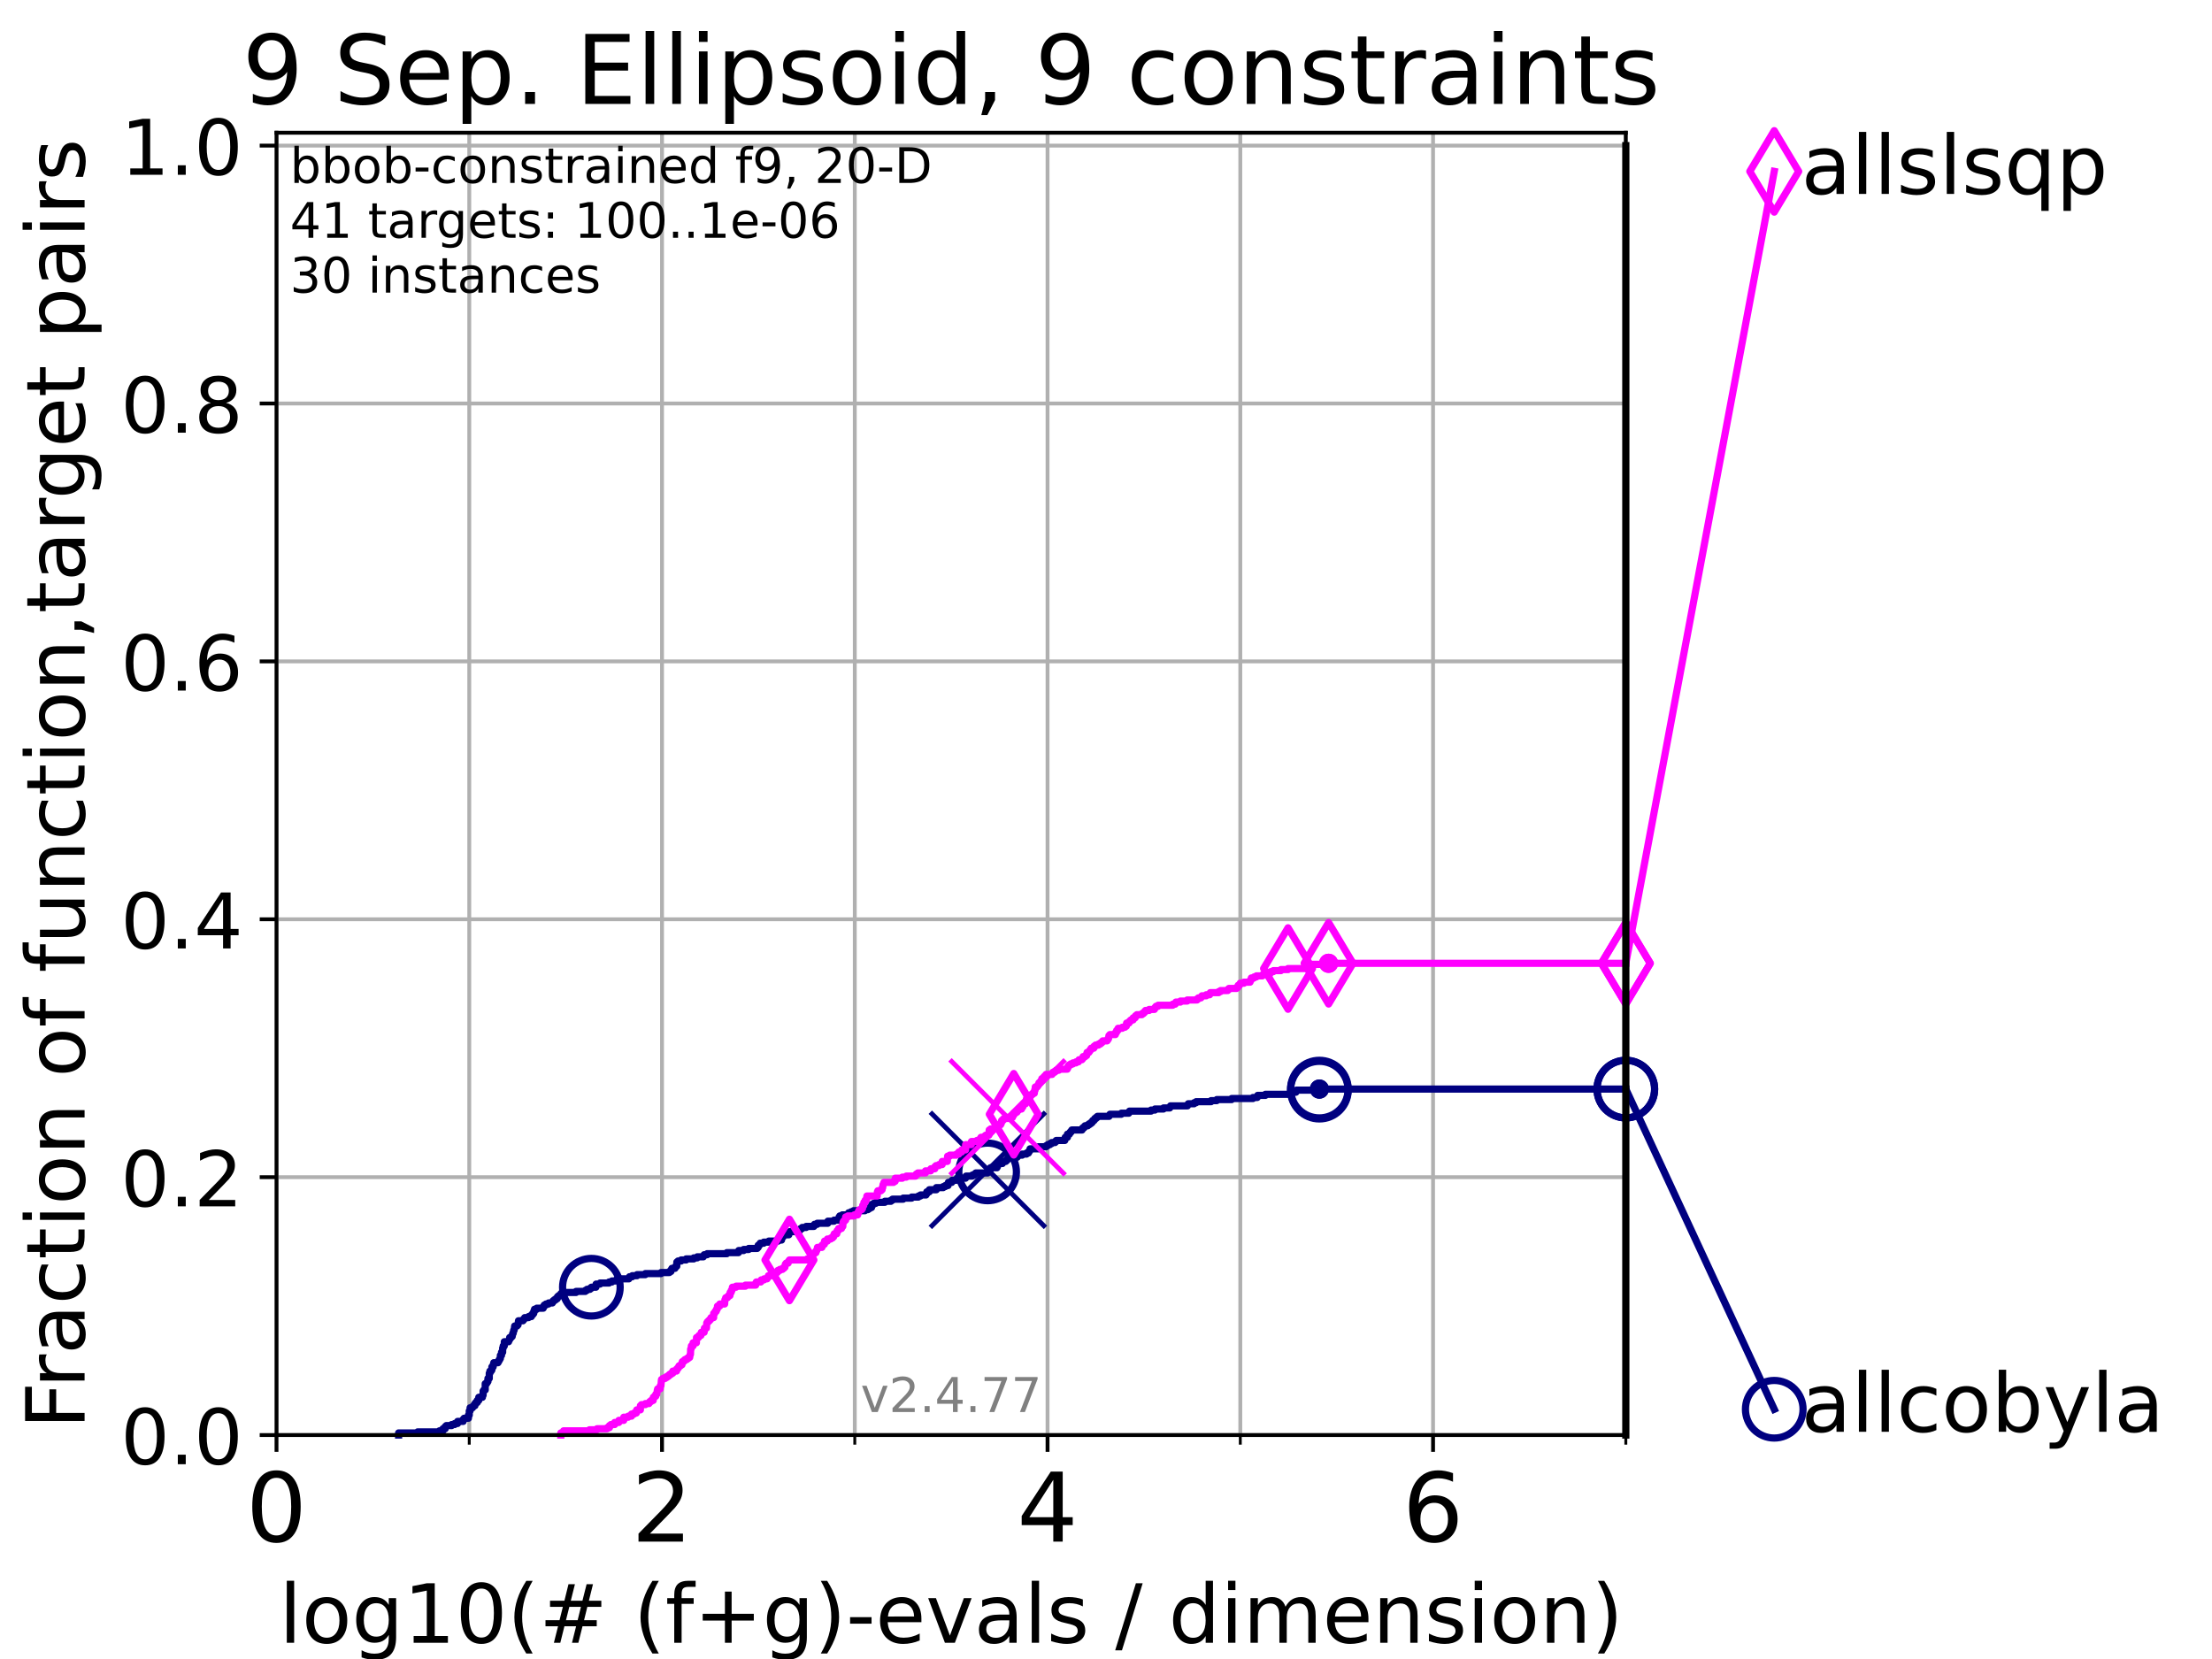 <?xml version="1.0" encoding="utf-8" standalone="no"?>
<!DOCTYPE svg PUBLIC "-//W3C//DTD SVG 1.1//EN"
  "http://www.w3.org/Graphics/SVG/1.1/DTD/svg11.dtd">
<!-- Created with matplotlib (https://matplotlib.org/) -->
<svg height="345.6pt" version="1.1" viewBox="0 0 460.8 345.6" width="460.8pt" xmlns="http://www.w3.org/2000/svg" xmlns:xlink="http://www.w3.org/1999/xlink">
 <defs>
  <style type="text/css">*{stroke-linecap:butt;stroke-linejoin:round;}</style>
 </defs>
 <g id="figure_1">
  <g id="patch_1">
   <path d="M 0 345.6 
L 460.8 345.6 
L 460.8 0 
L 0 0 
z
" style="fill:#ffffff;"/>
  </g>
  <g id="axes_1">
   <g id="patch_2">
    <path d="M 57.6 298.944 
L 338.688 298.944 
L 338.688 27.648 
L 57.6 27.648 
z
" style="fill:#ffffff;"/>
   </g>
   <g id="matplotlib.axis_1">
    <g id="xtick_1">
     <g id="line2d_1">
      <path clip-path="url(#pc77c951ad1)" d="M 57.6 298.944 
L 57.6 27.648 
" style="fill:none;stroke:#b0b0b0;stroke-linecap:square;stroke-width:0.8;"/>
     </g>
     <g id="line2d_2">
      <defs>
       <path d="M 0 0 
L 0 3.5 
" id="md38de1f8d8" style="stroke:#000000;stroke-width:0.8;"/>
      </defs>
      <g>
       <use style="stroke:#000000;stroke-width:0.8;" x="57.6" xlink:href="#md38de1f8d8" y="298.944"/>
      </g>
     </g>
     <g id="text_1">
      <!-- 0 -->
      <g transform="translate(51.237 321.141)scale(0.2 -0.2)">
       <defs>
        <path d="M 31.781 66.406 
Q 24.172 66.406 20.328 58.906 
Q 16.5 51.422 16.5 36.375 
Q 16.5 21.391 20.328 13.891 
Q 24.172 6.391 31.781 6.391 
Q 39.453 6.391 43.281 13.891 
Q 47.125 21.391 47.125 36.375 
Q 47.125 51.422 43.281 58.906 
Q 39.453 66.406 31.781 66.406 
z
M 31.781 74.219 
Q 44.047 74.219 50.516 64.516 
Q 56.984 54.828 56.984 36.375 
Q 56.984 17.969 50.516 8.266 
Q 44.047 -1.422 31.781 -1.422 
Q 19.531 -1.422 13.062 8.266 
Q 6.594 17.969 6.594 36.375 
Q 6.594 54.828 13.062 64.516 
Q 19.531 74.219 31.781 74.219 
z
" id="DejaVuSans-48"/>
       </defs>
       <use xlink:href="#DejaVuSans-48"/>
      </g>
     </g>
    </g>
    <g id="xtick_2">
     <g id="line2d_3">
      <path clip-path="url(#pc77c951ad1)" d="M 137.911 298.944 
L 137.911 27.648 
" style="fill:none;stroke:#b0b0b0;stroke-linecap:square;stroke-width:0.8;"/>
     </g>
     <g id="line2d_4">
      <g>
       <use style="stroke:#000000;stroke-width:0.8;" x="137.911" xlink:href="#md38de1f8d8" y="298.944"/>
      </g>
     </g>
     <g id="text_2">
      <!-- 2 -->
      <g transform="translate(131.548 321.141)scale(0.2 -0.2)">
       <defs>
        <path d="M 19.188 8.297 
L 53.609 8.297 
L 53.609 0 
L 7.328 0 
L 7.328 8.297 
Q 12.938 14.109 22.625 23.891 
Q 32.328 33.688 34.812 36.531 
Q 39.547 41.844 41.422 45.531 
Q 43.312 49.219 43.312 52.781 
Q 43.312 58.594 39.234 62.25 
Q 35.156 65.922 28.609 65.922 
Q 23.969 65.922 18.812 64.312 
Q 13.672 62.703 7.812 59.422 
L 7.812 69.391 
Q 13.766 71.781 18.938 73 
Q 24.125 74.219 28.422 74.219 
Q 39.75 74.219 46.484 68.547 
Q 53.219 62.891 53.219 53.422 
Q 53.219 48.922 51.531 44.891 
Q 49.859 40.875 45.406 35.406 
Q 44.188 33.984 37.641 27.219 
Q 31.109 20.453 19.188 8.297 
z
" id="DejaVuSans-50"/>
       </defs>
       <use xlink:href="#DejaVuSans-50"/>
      </g>
     </g>
    </g>
    <g id="xtick_3">
     <g id="line2d_5">
      <path clip-path="url(#pc77c951ad1)" d="M 218.222 298.944 
L 218.222 27.648 
" style="fill:none;stroke:#b0b0b0;stroke-linecap:square;stroke-width:0.8;"/>
     </g>
     <g id="line2d_6">
      <g>
       <use style="stroke:#000000;stroke-width:0.8;" x="218.222" xlink:href="#md38de1f8d8" y="298.944"/>
      </g>
     </g>
     <g id="text_3">
      <!-- 4 -->
      <g transform="translate(211.859 321.141)scale(0.2 -0.2)">
       <defs>
        <path d="M 37.797 64.312 
L 12.891 25.391 
L 37.797 25.391 
z
M 35.203 72.906 
L 47.609 72.906 
L 47.609 25.391 
L 58.016 25.391 
L 58.016 17.188 
L 47.609 17.188 
L 47.609 0 
L 37.797 0 
L 37.797 17.188 
L 4.891 17.188 
L 4.891 26.703 
z
" id="DejaVuSans-52"/>
       </defs>
       <use xlink:href="#DejaVuSans-52"/>
      </g>
     </g>
    </g>
    <g id="xtick_4">
     <g id="line2d_7">
      <path clip-path="url(#pc77c951ad1)" d="M 298.533 298.944 
L 298.533 27.648 
" style="fill:none;stroke:#b0b0b0;stroke-linecap:square;stroke-width:0.8;"/>
     </g>
     <g id="line2d_8">
      <g>
       <use style="stroke:#000000;stroke-width:0.8;" x="298.533" xlink:href="#md38de1f8d8" y="298.944"/>
      </g>
     </g>
     <g id="text_4">
      <!-- 6 -->
      <g transform="translate(292.17 321.141)scale(0.2 -0.2)">
       <defs>
        <path d="M 33.016 40.375 
Q 26.375 40.375 22.484 35.828 
Q 18.609 31.297 18.609 23.391 
Q 18.609 15.531 22.484 10.953 
Q 26.375 6.391 33.016 6.391 
Q 39.656 6.391 43.531 10.953 
Q 47.406 15.531 47.406 23.391 
Q 47.406 31.297 43.531 35.828 
Q 39.656 40.375 33.016 40.375 
z
M 52.594 71.297 
L 52.594 62.312 
Q 48.875 64.062 45.094 64.984 
Q 41.312 65.922 37.594 65.922 
Q 27.828 65.922 22.672 59.328 
Q 17.531 52.734 16.797 39.406 
Q 19.672 43.656 24.016 45.922 
Q 28.375 48.188 33.594 48.188 
Q 44.578 48.188 50.953 41.516 
Q 57.328 34.859 57.328 23.391 
Q 57.328 12.156 50.688 5.359 
Q 44.047 -1.422 33.016 -1.422 
Q 20.359 -1.422 13.672 8.266 
Q 6.984 17.969 6.984 36.375 
Q 6.984 53.656 15.188 63.938 
Q 23.391 74.219 37.203 74.219 
Q 40.922 74.219 44.703 73.484 
Q 48.484 72.75 52.594 71.297 
z
" id="DejaVuSans-54"/>
       </defs>
       <use xlink:href="#DejaVuSans-54"/>
      </g>
     </g>
    </g>
    <g id="xtick_5">
     <g id="line2d_9">
      <path clip-path="url(#pc77c951ad1)" d="M 97.755 298.944 
L 97.755 27.648 
" style="fill:none;stroke:#b0b0b0;stroke-linecap:square;stroke-width:0.8;"/>
     </g>
     <g id="line2d_10">
      <defs>
       <path d="M 0 0 
L 0 2 
" id="me8e745a58e" style="stroke:#000000;stroke-width:0.6;"/>
      </defs>
      <g>
       <use style="stroke:#000000;stroke-width:0.6;" x="97.755" xlink:href="#me8e745a58e" y="298.944"/>
      </g>
     </g>
    </g>
    <g id="xtick_6">
     <g id="line2d_11">
      <path clip-path="url(#pc77c951ad1)" d="M 178.066 298.944 
L 178.066 27.648 
" style="fill:none;stroke:#b0b0b0;stroke-linecap:square;stroke-width:0.8;"/>
     </g>
     <g id="line2d_12">
      <g>
       <use style="stroke:#000000;stroke-width:0.6;" x="178.066" xlink:href="#me8e745a58e" y="298.944"/>
      </g>
     </g>
    </g>
    <g id="xtick_7">
     <g id="line2d_13">
      <path clip-path="url(#pc77c951ad1)" d="M 258.377 298.944 
L 258.377 27.648 
" style="fill:none;stroke:#b0b0b0;stroke-linecap:square;stroke-width:0.8;"/>
     </g>
     <g id="line2d_14">
      <g>
       <use style="stroke:#000000;stroke-width:0.6;" x="258.377" xlink:href="#me8e745a58e" y="298.944"/>
      </g>
     </g>
    </g>
    <g id="xtick_8">
     <g id="line2d_15">
      <path clip-path="url(#pc77c951ad1)" d="M 338.688 298.944 
L 338.688 27.648 
" style="fill:none;stroke:#b0b0b0;stroke-linecap:square;stroke-width:0.8;"/>
     </g>
     <g id="line2d_16">
      <g>
       <use style="stroke:#000000;stroke-width:0.6;" x="338.688" xlink:href="#me8e745a58e" y="298.944"/>
      </g>
     </g>
    </g>
    <g id="text_5">
     <!-- log10(# (f+g)-evals / dimension) -->
     <g transform="translate(58.145 342.218)scale(0.17 -0.17)">
      <defs>
       <path d="M 9.422 75.984 
L 18.406 75.984 
L 18.406 0 
L 9.422 0 
z
" id="DejaVuSans-108"/>
       <path d="M 30.609 48.391 
Q 23.391 48.391 19.188 42.75 
Q 14.984 37.109 14.984 27.297 
Q 14.984 17.484 19.156 11.844 
Q 23.344 6.203 30.609 6.203 
Q 37.797 6.203 41.984 11.859 
Q 46.188 17.531 46.188 27.297 
Q 46.188 37.016 41.984 42.703 
Q 37.797 48.391 30.609 48.391 
z
M 30.609 56 
Q 42.328 56 49.016 48.375 
Q 55.719 40.766 55.719 27.297 
Q 55.719 13.875 49.016 6.219 
Q 42.328 -1.422 30.609 -1.422 
Q 18.844 -1.422 12.172 6.219 
Q 5.516 13.875 5.516 27.297 
Q 5.516 40.766 12.172 48.375 
Q 18.844 56 30.609 56 
z
" id="DejaVuSans-111"/>
       <path d="M 45.406 27.984 
Q 45.406 37.75 41.375 43.109 
Q 37.359 48.484 30.078 48.484 
Q 22.859 48.484 18.828 43.109 
Q 14.797 37.75 14.797 27.984 
Q 14.797 18.266 18.828 12.891 
Q 22.859 7.516 30.078 7.516 
Q 37.359 7.516 41.375 12.891 
Q 45.406 18.266 45.406 27.984 
z
M 54.391 6.781 
Q 54.391 -7.172 48.188 -13.984 
Q 42 -20.797 29.203 -20.797 
Q 24.469 -20.797 20.266 -20.094 
Q 16.062 -19.391 12.109 -17.922 
L 12.109 -9.188 
Q 16.062 -11.328 19.922 -12.344 
Q 23.781 -13.375 27.781 -13.375 
Q 36.625 -13.375 41.016 -8.766 
Q 45.406 -4.156 45.406 5.172 
L 45.406 9.625 
Q 42.625 4.781 38.281 2.391 
Q 33.938 0 27.875 0 
Q 17.828 0 11.672 7.656 
Q 5.516 15.328 5.516 27.984 
Q 5.516 40.672 11.672 48.328 
Q 17.828 56 27.875 56 
Q 33.938 56 38.281 53.609 
Q 42.625 51.219 45.406 46.391 
L 45.406 54.688 
L 54.391 54.688 
z
" id="DejaVuSans-103"/>
       <path d="M 12.406 8.297 
L 28.516 8.297 
L 28.516 63.922 
L 10.984 60.406 
L 10.984 69.391 
L 28.422 72.906 
L 38.281 72.906 
L 38.281 8.297 
L 54.391 8.297 
L 54.391 0 
L 12.406 0 
z
" id="DejaVuSans-49"/>
       <path d="M 31 75.875 
Q 24.469 64.656 21.281 53.656 
Q 18.109 42.672 18.109 31.391 
Q 18.109 20.125 21.312 9.062 
Q 24.516 -2 31 -13.188 
L 23.188 -13.188 
Q 15.875 -1.703 12.234 9.375 
Q 8.594 20.453 8.594 31.391 
Q 8.594 42.281 12.203 53.312 
Q 15.828 64.359 23.188 75.875 
z
" id="DejaVuSans-40"/>
       <path d="M 51.125 44 
L 36.922 44 
L 32.812 27.688 
L 47.125 27.688 
z
M 43.797 71.781 
L 38.719 51.516 
L 52.984 51.516 
L 58.109 71.781 
L 65.922 71.781 
L 60.891 51.516 
L 76.125 51.516 
L 76.125 44 
L 58.984 44 
L 54.984 27.688 
L 70.516 27.688 
L 70.516 20.219 
L 53.078 20.219 
L 48 0 
L 40.188 0 
L 45.219 20.219 
L 30.906 20.219 
L 25.875 0 
L 18.016 0 
L 23.094 20.219 
L 7.719 20.219 
L 7.719 27.688 
L 24.906 27.688 
L 29 44 
L 13.281 44 
L 13.281 51.516 
L 30.906 51.516 
L 35.891 71.781 
z
" id="DejaVuSans-35"/>
       <path id="DejaVuSans-32"/>
       <path d="M 37.109 75.984 
L 37.109 68.5 
L 28.516 68.5 
Q 23.688 68.5 21.797 66.547 
Q 19.922 64.594 19.922 59.516 
L 19.922 54.688 
L 34.719 54.688 
L 34.719 47.703 
L 19.922 47.703 
L 19.922 0 
L 10.891 0 
L 10.891 47.703 
L 2.297 47.703 
L 2.297 54.688 
L 10.891 54.688 
L 10.891 58.5 
Q 10.891 67.625 15.141 71.797 
Q 19.391 75.984 28.609 75.984 
z
" id="DejaVuSans-102"/>
       <path d="M 46 62.703 
L 46 35.5 
L 73.188 35.5 
L 73.188 27.203 
L 46 27.203 
L 46 0 
L 37.797 0 
L 37.797 27.203 
L 10.594 27.203 
L 10.594 35.5 
L 37.797 35.5 
L 37.797 62.703 
z
" id="DejaVuSans-43"/>
       <path d="M 8.016 75.875 
L 15.828 75.875 
Q 23.141 64.359 26.781 53.312 
Q 30.422 42.281 30.422 31.391 
Q 30.422 20.453 26.781 9.375 
Q 23.141 -1.703 15.828 -13.188 
L 8.016 -13.188 
Q 14.5 -2 17.703 9.062 
Q 20.906 20.125 20.906 31.391 
Q 20.906 42.672 17.703 53.656 
Q 14.5 64.656 8.016 75.875 
z
" id="DejaVuSans-41"/>
       <path d="M 4.891 31.391 
L 31.203 31.391 
L 31.203 23.391 
L 4.891 23.391 
z
" id="DejaVuSans-45"/>
       <path d="M 56.203 29.594 
L 56.203 25.203 
L 14.891 25.203 
Q 15.484 15.922 20.484 11.062 
Q 25.484 6.203 34.422 6.203 
Q 39.594 6.203 44.453 7.469 
Q 49.312 8.734 54.109 11.281 
L 54.109 2.781 
Q 49.266 0.734 44.188 -0.344 
Q 39.109 -1.422 33.891 -1.422 
Q 20.797 -1.422 13.156 6.188 
Q 5.516 13.812 5.516 26.812 
Q 5.516 40.234 12.766 48.109 
Q 20.016 56 32.328 56 
Q 43.359 56 49.781 48.891 
Q 56.203 41.797 56.203 29.594 
z
M 47.219 32.234 
Q 47.125 39.594 43.094 43.984 
Q 39.062 48.391 32.422 48.391 
Q 24.906 48.391 20.391 44.141 
Q 15.875 39.891 15.188 32.172 
z
" id="DejaVuSans-101"/>
       <path d="M 2.984 54.688 
L 12.5 54.688 
L 29.594 8.797 
L 46.688 54.688 
L 56.203 54.688 
L 35.688 0 
L 23.484 0 
z
" id="DejaVuSans-118"/>
       <path d="M 34.281 27.484 
Q 23.391 27.484 19.188 25 
Q 14.984 22.516 14.984 16.5 
Q 14.984 11.719 18.141 8.906 
Q 21.297 6.109 26.703 6.109 
Q 34.188 6.109 38.703 11.406 
Q 43.219 16.703 43.219 25.484 
L 43.219 27.484 
z
M 52.203 31.203 
L 52.203 0 
L 43.219 0 
L 43.219 8.297 
Q 40.141 3.328 35.547 0.953 
Q 30.953 -1.422 24.312 -1.422 
Q 15.922 -1.422 10.953 3.297 
Q 6 8.016 6 15.922 
Q 6 25.141 12.172 29.828 
Q 18.359 34.516 30.609 34.516 
L 43.219 34.516 
L 43.219 35.406 
Q 43.219 41.609 39.141 45 
Q 35.062 48.391 27.688 48.391 
Q 23 48.391 18.547 47.266 
Q 14.109 46.141 10.016 43.891 
L 10.016 52.203 
Q 14.938 54.109 19.578 55.047 
Q 24.219 56 28.609 56 
Q 40.484 56 46.344 49.844 
Q 52.203 43.703 52.203 31.203 
z
" id="DejaVuSans-97"/>
       <path d="M 44.281 53.078 
L 44.281 44.578 
Q 40.484 46.531 36.375 47.5 
Q 32.281 48.484 27.875 48.484 
Q 21.188 48.484 17.844 46.438 
Q 14.5 44.391 14.5 40.281 
Q 14.5 37.156 16.891 35.375 
Q 19.281 33.594 26.516 31.984 
L 29.594 31.297 
Q 39.156 29.25 43.188 25.516 
Q 47.219 21.781 47.219 15.094 
Q 47.219 7.469 41.188 3.016 
Q 35.156 -1.422 24.609 -1.422 
Q 20.219 -1.422 15.453 -0.562 
Q 10.688 0.297 5.422 2 
L 5.422 11.281 
Q 10.406 8.688 15.234 7.391 
Q 20.062 6.109 24.812 6.109 
Q 31.156 6.109 34.562 8.281 
Q 37.984 10.453 37.984 14.406 
Q 37.984 18.062 35.516 20.016 
Q 33.062 21.969 24.703 23.781 
L 21.578 24.516 
Q 13.234 26.266 9.516 29.906 
Q 5.812 33.547 5.812 39.891 
Q 5.812 47.609 11.281 51.797 
Q 16.75 56 26.812 56 
Q 31.781 56 36.172 55.266 
Q 40.578 54.547 44.281 53.078 
z
" id="DejaVuSans-115"/>
       <path d="M 25.391 72.906 
L 33.688 72.906 
L 8.297 -9.281 
L 0 -9.281 
z
" id="DejaVuSans-47"/>
       <path d="M 45.406 46.391 
L 45.406 75.984 
L 54.391 75.984 
L 54.391 0 
L 45.406 0 
L 45.406 8.203 
Q 42.578 3.328 38.25 0.953 
Q 33.938 -1.422 27.875 -1.422 
Q 17.969 -1.422 11.734 6.484 
Q 5.516 14.406 5.516 27.297 
Q 5.516 40.188 11.734 48.094 
Q 17.969 56 27.875 56 
Q 33.938 56 38.25 53.625 
Q 42.578 51.266 45.406 46.391 
z
M 14.797 27.297 
Q 14.797 17.391 18.875 11.75 
Q 22.953 6.109 30.078 6.109 
Q 37.203 6.109 41.297 11.75 
Q 45.406 17.391 45.406 27.297 
Q 45.406 37.203 41.297 42.844 
Q 37.203 48.484 30.078 48.484 
Q 22.953 48.484 18.875 42.844 
Q 14.797 37.203 14.797 27.297 
z
" id="DejaVuSans-100"/>
       <path d="M 9.422 54.688 
L 18.406 54.688 
L 18.406 0 
L 9.422 0 
z
M 9.422 75.984 
L 18.406 75.984 
L 18.406 64.594 
L 9.422 64.594 
z
" id="DejaVuSans-105"/>
       <path d="M 52 44.188 
Q 55.375 50.25 60.062 53.125 
Q 64.75 56 71.094 56 
Q 79.641 56 84.281 50.016 
Q 88.922 44.047 88.922 33.016 
L 88.922 0 
L 79.891 0 
L 79.891 32.719 
Q 79.891 40.578 77.094 44.375 
Q 74.312 48.188 68.609 48.188 
Q 61.625 48.188 57.562 43.547 
Q 53.516 38.922 53.516 30.906 
L 53.516 0 
L 44.484 0 
L 44.484 32.719 
Q 44.484 40.625 41.703 44.406 
Q 38.922 48.188 33.109 48.188 
Q 26.219 48.188 22.156 43.531 
Q 18.109 38.875 18.109 30.906 
L 18.109 0 
L 9.078 0 
L 9.078 54.688 
L 18.109 54.688 
L 18.109 46.188 
Q 21.188 51.219 25.484 53.609 
Q 29.781 56 35.688 56 
Q 41.656 56 45.828 52.969 
Q 50 49.953 52 44.188 
z
" id="DejaVuSans-109"/>
       <path d="M 54.891 33.016 
L 54.891 0 
L 45.906 0 
L 45.906 32.719 
Q 45.906 40.484 42.875 44.328 
Q 39.844 48.188 33.797 48.188 
Q 26.516 48.188 22.312 43.547 
Q 18.109 38.922 18.109 30.906 
L 18.109 0 
L 9.078 0 
L 9.078 54.688 
L 18.109 54.688 
L 18.109 46.188 
Q 21.344 51.125 25.703 53.562 
Q 30.078 56 35.797 56 
Q 45.219 56 50.047 50.172 
Q 54.891 44.344 54.891 33.016 
z
" id="DejaVuSans-110"/>
      </defs>
      <use xlink:href="#DejaVuSans-108"/>
      <use x="27.783" xlink:href="#DejaVuSans-111"/>
      <use x="88.965" xlink:href="#DejaVuSans-103"/>
      <use x="152.441" xlink:href="#DejaVuSans-49"/>
      <use x="216.064" xlink:href="#DejaVuSans-48"/>
      <use x="279.688" xlink:href="#DejaVuSans-40"/>
      <use x="318.701" xlink:href="#DejaVuSans-35"/>
      <use x="402.49" xlink:href="#DejaVuSans-32"/>
      <use x="434.277" xlink:href="#DejaVuSans-40"/>
      <use x="473.291" xlink:href="#DejaVuSans-102"/>
      <use x="508.496" xlink:href="#DejaVuSans-43"/>
      <use x="592.285" xlink:href="#DejaVuSans-103"/>
      <use x="655.762" xlink:href="#DejaVuSans-41"/>
      <use x="694.775" xlink:href="#DejaVuSans-45"/>
      <use x="730.859" xlink:href="#DejaVuSans-101"/>
      <use x="792.383" xlink:href="#DejaVuSans-118"/>
      <use x="851.562" xlink:href="#DejaVuSans-97"/>
      <use x="912.842" xlink:href="#DejaVuSans-108"/>
      <use x="940.625" xlink:href="#DejaVuSans-115"/>
      <use x="992.725" xlink:href="#DejaVuSans-32"/>
      <use x="1024.512" xlink:href="#DejaVuSans-47"/>
      <use x="1058.203" xlink:href="#DejaVuSans-32"/>
      <use x="1089.99" xlink:href="#DejaVuSans-100"/>
      <use x="1153.467" xlink:href="#DejaVuSans-105"/>
      <use x="1181.25" xlink:href="#DejaVuSans-109"/>
      <use x="1278.662" xlink:href="#DejaVuSans-101"/>
      <use x="1340.186" xlink:href="#DejaVuSans-110"/>
      <use x="1403.564" xlink:href="#DejaVuSans-115"/>
      <use x="1455.664" xlink:href="#DejaVuSans-105"/>
      <use x="1483.447" xlink:href="#DejaVuSans-111"/>
      <use x="1544.629" xlink:href="#DejaVuSans-110"/>
      <use x="1608.008" xlink:href="#DejaVuSans-41"/>
     </g>
    </g>
   </g>
   <g id="matplotlib.axis_2">
    <g id="ytick_1">
     <g id="line2d_17">
      <path clip-path="url(#pc77c951ad1)" d="M 57.6 298.944 
L 338.688 298.944 
" style="fill:none;stroke:#b0b0b0;stroke-linecap:square;stroke-width:0.8;"/>
     </g>
     <g id="line2d_18">
      <defs>
       <path d="M 0 0 
L -3.5 0 
" id="m3f73af3a59" style="stroke:#000000;stroke-width:0.8;"/>
      </defs>
      <g>
       <use style="stroke:#000000;stroke-width:0.8;" x="57.6" xlink:href="#m3f73af3a59" y="298.944"/>
      </g>
     </g>
     <g id="text_6">
      <!-- 0.0 -->
      <g transform="translate(25.155 305.023)scale(0.16 -0.16)">
       <defs>
        <path d="M 10.688 12.406 
L 21 12.406 
L 21 0 
L 10.688 0 
z
" id="DejaVuSans-46"/>
       </defs>
       <use xlink:href="#DejaVuSans-48"/>
       <use x="63.623" xlink:href="#DejaVuSans-46"/>
       <use x="95.41" xlink:href="#DejaVuSans-48"/>
      </g>
     </g>
    </g>
    <g id="ytick_2">
     <g id="line2d_19">
      <path clip-path="url(#pc77c951ad1)" d="M 57.6 245.222 
L 338.688 245.222 
" style="fill:none;stroke:#b0b0b0;stroke-linecap:square;stroke-width:0.8;"/>
     </g>
     <g id="line2d_20">
      <g>
       <use style="stroke:#000000;stroke-width:0.8;" x="57.6" xlink:href="#m3f73af3a59" y="245.222"/>
      </g>
     </g>
     <g id="text_7">
      <!-- 0.2 -->
      <g transform="translate(25.155 251.301)scale(0.16 -0.16)">
       <use xlink:href="#DejaVuSans-48"/>
       <use x="63.623" xlink:href="#DejaVuSans-46"/>
       <use x="95.41" xlink:href="#DejaVuSans-50"/>
      </g>
     </g>
    </g>
    <g id="ytick_3">
     <g id="line2d_21">
      <path clip-path="url(#pc77c951ad1)" d="M 57.6 191.5 
L 338.688 191.5 
" style="fill:none;stroke:#b0b0b0;stroke-linecap:square;stroke-width:0.8;"/>
     </g>
     <g id="line2d_22">
      <g>
       <use style="stroke:#000000;stroke-width:0.8;" x="57.6" xlink:href="#m3f73af3a59" y="191.5"/>
      </g>
     </g>
     <g id="text_8">
      <!-- 0.4 -->
      <g transform="translate(25.155 197.579)scale(0.16 -0.16)">
       <use xlink:href="#DejaVuSans-48"/>
       <use x="63.623" xlink:href="#DejaVuSans-46"/>
       <use x="95.41" xlink:href="#DejaVuSans-52"/>
      </g>
     </g>
    </g>
    <g id="ytick_4">
     <g id="line2d_23">
      <path clip-path="url(#pc77c951ad1)" d="M 57.6 137.778 
L 338.688 137.778 
" style="fill:none;stroke:#b0b0b0;stroke-linecap:square;stroke-width:0.8;"/>
     </g>
     <g id="line2d_24">
      <g>
       <use style="stroke:#000000;stroke-width:0.8;" x="57.6" xlink:href="#m3f73af3a59" y="137.778"/>
      </g>
     </g>
     <g id="text_9">
      <!-- 0.6 -->
      <g transform="translate(25.155 143.857)scale(0.16 -0.16)">
       <use xlink:href="#DejaVuSans-48"/>
       <use x="63.623" xlink:href="#DejaVuSans-46"/>
       <use x="95.41" xlink:href="#DejaVuSans-54"/>
      </g>
     </g>
    </g>
    <g id="ytick_5">
     <g id="line2d_25">
      <path clip-path="url(#pc77c951ad1)" d="M 57.6 84.056 
L 338.688 84.056 
" style="fill:none;stroke:#b0b0b0;stroke-linecap:square;stroke-width:0.8;"/>
     </g>
     <g id="line2d_26">
      <g>
       <use style="stroke:#000000;stroke-width:0.8;" x="57.6" xlink:href="#m3f73af3a59" y="84.056"/>
      </g>
     </g>
     <g id="text_10">
      <!-- 0.8 -->
      <g transform="translate(25.155 90.135)scale(0.16 -0.16)">
       <defs>
        <path d="M 31.781 34.625 
Q 24.75 34.625 20.719 30.859 
Q 16.703 27.094 16.703 20.516 
Q 16.703 13.922 20.719 10.156 
Q 24.75 6.391 31.781 6.391 
Q 38.812 6.391 42.859 10.172 
Q 46.922 13.969 46.922 20.516 
Q 46.922 27.094 42.891 30.859 
Q 38.875 34.625 31.781 34.625 
z
M 21.922 38.812 
Q 15.578 40.375 12.031 44.719 
Q 8.5 49.078 8.5 55.328 
Q 8.5 64.062 14.719 69.141 
Q 20.953 74.219 31.781 74.219 
Q 42.672 74.219 48.875 69.141 
Q 55.078 64.062 55.078 55.328 
Q 55.078 49.078 51.531 44.719 
Q 48 40.375 41.703 38.812 
Q 48.828 37.156 52.797 32.312 
Q 56.781 27.484 56.781 20.516 
Q 56.781 9.906 50.312 4.234 
Q 43.844 -1.422 31.781 -1.422 
Q 19.734 -1.422 13.25 4.234 
Q 6.781 9.906 6.781 20.516 
Q 6.781 27.484 10.781 32.312 
Q 14.797 37.156 21.922 38.812 
z
M 18.312 54.391 
Q 18.312 48.734 21.844 45.562 
Q 25.391 42.391 31.781 42.391 
Q 38.141 42.391 41.719 45.562 
Q 45.312 48.734 45.312 54.391 
Q 45.312 60.062 41.719 63.234 
Q 38.141 66.406 31.781 66.406 
Q 25.391 66.406 21.844 63.234 
Q 18.312 60.062 18.312 54.391 
z
" id="DejaVuSans-56"/>
       </defs>
       <use xlink:href="#DejaVuSans-48"/>
       <use x="63.623" xlink:href="#DejaVuSans-46"/>
       <use x="95.41" xlink:href="#DejaVuSans-56"/>
      </g>
     </g>
    </g>
    <g id="ytick_6">
     <g id="line2d_27">
      <path clip-path="url(#pc77c951ad1)" d="M 57.6 30.334 
L 338.688 30.334 
" style="fill:none;stroke:#b0b0b0;stroke-linecap:square;stroke-width:0.8;"/>
     </g>
     <g id="line2d_28">
      <g>
       <use style="stroke:#000000;stroke-width:0.8;" x="57.6" xlink:href="#m3f73af3a59" y="30.334"/>
      </g>
     </g>
     <g id="text_11">
      <!-- 1.0 -->
      <g transform="translate(25.155 36.413)scale(0.16 -0.16)">
       <use xlink:href="#DejaVuSans-49"/>
       <use x="63.623" xlink:href="#DejaVuSans-46"/>
       <use x="95.41" xlink:href="#DejaVuSans-48"/>
      </g>
     </g>
    </g>
    <g id="text_12">
     <!-- Fraction of function,target pairs -->
     <g transform="translate(17.62 297.681)rotate(-90)scale(0.17 -0.17)">
      <defs>
       <path d="M 9.812 72.906 
L 51.703 72.906 
L 51.703 64.594 
L 19.672 64.594 
L 19.672 43.109 
L 48.578 43.109 
L 48.578 34.812 
L 19.672 34.812 
L 19.672 0 
L 9.812 0 
z
" id="DejaVuSans-70"/>
       <path d="M 41.109 46.297 
Q 39.594 47.172 37.812 47.578 
Q 36.031 48 33.891 48 
Q 26.266 48 22.188 43.047 
Q 18.109 38.094 18.109 28.812 
L 18.109 0 
L 9.078 0 
L 9.078 54.688 
L 18.109 54.688 
L 18.109 46.188 
Q 20.953 51.172 25.484 53.578 
Q 30.031 56 36.531 56 
Q 37.453 56 38.578 55.875 
Q 39.703 55.766 41.062 55.516 
z
" id="DejaVuSans-114"/>
       <path d="M 48.781 52.594 
L 48.781 44.188 
Q 44.969 46.297 41.141 47.344 
Q 37.312 48.391 33.406 48.391 
Q 24.656 48.391 19.812 42.844 
Q 14.984 37.312 14.984 27.297 
Q 14.984 17.281 19.812 11.734 
Q 24.656 6.203 33.406 6.203 
Q 37.312 6.203 41.141 7.25 
Q 44.969 8.297 48.781 10.406 
L 48.781 2.094 
Q 45.016 0.344 40.984 -0.531 
Q 36.969 -1.422 32.422 -1.422 
Q 20.062 -1.422 12.781 6.344 
Q 5.516 14.109 5.516 27.297 
Q 5.516 40.672 12.859 48.328 
Q 20.219 56 33.016 56 
Q 37.156 56 41.109 55.141 
Q 45.062 54.297 48.781 52.594 
z
" id="DejaVuSans-99"/>
       <path d="M 18.312 70.219 
L 18.312 54.688 
L 36.812 54.688 
L 36.812 47.703 
L 18.312 47.703 
L 18.312 18.016 
Q 18.312 11.328 20.141 9.422 
Q 21.969 7.516 27.594 7.516 
L 36.812 7.516 
L 36.812 0 
L 27.594 0 
Q 17.188 0 13.234 3.875 
Q 9.281 7.766 9.281 18.016 
L 9.281 47.703 
L 2.688 47.703 
L 2.688 54.688 
L 9.281 54.688 
L 9.281 70.219 
z
" id="DejaVuSans-116"/>
       <path d="M 8.5 21.578 
L 8.5 54.688 
L 17.484 54.688 
L 17.484 21.922 
Q 17.484 14.156 20.5 10.266 
Q 23.531 6.391 29.594 6.391 
Q 36.859 6.391 41.078 11.031 
Q 45.312 15.672 45.312 23.688 
L 45.312 54.688 
L 54.297 54.688 
L 54.297 0 
L 45.312 0 
L 45.312 8.406 
Q 42.047 3.422 37.719 1 
Q 33.406 -1.422 27.688 -1.422 
Q 18.266 -1.422 13.375 4.438 
Q 8.5 10.297 8.5 21.578 
z
M 31.109 56 
z
" id="DejaVuSans-117"/>
       <path d="M 11.719 12.406 
L 22.016 12.406 
L 22.016 4 
L 14.016 -11.625 
L 7.719 -11.625 
L 11.719 4 
z
" id="DejaVuSans-44"/>
       <path d="M 18.109 8.203 
L 18.109 -20.797 
L 9.078 -20.797 
L 9.078 54.688 
L 18.109 54.688 
L 18.109 46.391 
Q 20.953 51.266 25.266 53.625 
Q 29.594 56 35.594 56 
Q 45.562 56 51.781 48.094 
Q 58.016 40.188 58.016 27.297 
Q 58.016 14.406 51.781 6.484 
Q 45.562 -1.422 35.594 -1.422 
Q 29.594 -1.422 25.266 0.953 
Q 20.953 3.328 18.109 8.203 
z
M 48.688 27.297 
Q 48.688 37.203 44.609 42.844 
Q 40.531 48.484 33.406 48.484 
Q 26.266 48.484 22.188 42.844 
Q 18.109 37.203 18.109 27.297 
Q 18.109 17.391 22.188 11.75 
Q 26.266 6.109 33.406 6.109 
Q 40.531 6.109 44.609 11.75 
Q 48.688 17.391 48.688 27.297 
z
" id="DejaVuSans-112"/>
      </defs>
      <use xlink:href="#DejaVuSans-70"/>
      <use x="50.27" xlink:href="#DejaVuSans-114"/>
      <use x="91.383" xlink:href="#DejaVuSans-97"/>
      <use x="152.662" xlink:href="#DejaVuSans-99"/>
      <use x="207.643" xlink:href="#DejaVuSans-116"/>
      <use x="246.852" xlink:href="#DejaVuSans-105"/>
      <use x="274.635" xlink:href="#DejaVuSans-111"/>
      <use x="335.816" xlink:href="#DejaVuSans-110"/>
      <use x="399.195" xlink:href="#DejaVuSans-32"/>
      <use x="430.982" xlink:href="#DejaVuSans-111"/>
      <use x="492.164" xlink:href="#DejaVuSans-102"/>
      <use x="527.369" xlink:href="#DejaVuSans-32"/>
      <use x="559.156" xlink:href="#DejaVuSans-102"/>
      <use x="594.361" xlink:href="#DejaVuSans-117"/>
      <use x="657.74" xlink:href="#DejaVuSans-110"/>
      <use x="721.119" xlink:href="#DejaVuSans-99"/>
      <use x="776.1" xlink:href="#DejaVuSans-116"/>
      <use x="815.309" xlink:href="#DejaVuSans-105"/>
      <use x="843.092" xlink:href="#DejaVuSans-111"/>
      <use x="904.273" xlink:href="#DejaVuSans-110"/>
      <use x="967.652" xlink:href="#DejaVuSans-44"/>
      <use x="999.439" xlink:href="#DejaVuSans-116"/>
      <use x="1038.648" xlink:href="#DejaVuSans-97"/>
      <use x="1099.928" xlink:href="#DejaVuSans-114"/>
      <use x="1139.291" xlink:href="#DejaVuSans-103"/>
      <use x="1202.768" xlink:href="#DejaVuSans-101"/>
      <use x="1264.291" xlink:href="#DejaVuSans-116"/>
      <use x="1303.5" xlink:href="#DejaVuSans-32"/>
      <use x="1335.287" xlink:href="#DejaVuSans-112"/>
      <use x="1398.764" xlink:href="#DejaVuSans-97"/>
      <use x="1460.043" xlink:href="#DejaVuSans-105"/>
      <use x="1487.826" xlink:href="#DejaVuSans-114"/>
      <use x="1528.939" xlink:href="#DejaVuSans-115"/>
     </g>
    </g>
   </g>
   <g id="line2d_29">
    <defs>
     <path d="M 0 1.5 
C 0.398 1.5 0.779 1.342 1.061 1.061 
C 1.342 0.779 1.5 0.398 1.5 0 
C 1.5 -0.398 1.342 -0.779 1.061 -1.061 
C 0.779 -1.342 0.398 -1.5 0 -1.5 
C -0.398 -1.5 -0.779 -1.342 -1.061 -1.061 
C -1.342 -0.779 -1.5 -0.398 -1.5 0 
C -1.5 0.398 -1.342 0.779 -1.061 1.061 
C -0.779 1.342 -0.398 1.5 0 1.5 
z
" id="m591568b999" style="stroke:#000080;"/>
    </defs>
    <g>
     <use style="fill:#000080;stroke:#000080;" x="274.848" xlink:href="#m591568b999" y="226.878"/>
     <use style="fill:#000080;stroke:#000080;" x="274.848" xlink:href="#m591568b999" y="226.878"/>
    </g>
   </g>
   <g id="line2d_30">
    <path d="M 83.037 298.944 
L 83.037 298.507 
L 87.01 298.507 
L 87.01 298.289 
L 91.535 298.289 
L 91.535 298.07 
L 92.267 298.07 
L 92.267 297.634 
L 92.738 297.634 
L 92.738 297.197 
L 92.969 297.197 
L 92.969 296.979 
L 94.081 296.979 
L 94.081 296.76 
L 94.715 296.76 
L 94.715 296.542 
L 95.327 296.542 
L 95.327 296.105 
L 96.49 296.105 
L 96.49 295.668 
L 96.676 295.668 
L 96.676 295.45 
L 97.58 295.45 
L 97.58 294.795 
L 97.755 294.795 
L 97.755 293.921 
L 97.929 293.921 
L 97.929 293.266 
L 98.439 293.266 
L 98.439 293.048 
L 98.606 293.048 
L 98.606 292.829 
L 98.935 292.829 
L 98.935 292.393 
L 99.098 292.393 
L 99.098 292.174 
L 99.418 292.174 
L 99.418 291.737 
L 99.732 291.737 
L 99.732 291.082 
L 100.493 291.082 
L 100.493 290.645 
L 100.642 290.645 
L 100.642 289.772 
L 100.789 289.772 
L 100.789 289.554 
L 101.08 289.554 
L 101.08 288.243 
L 101.366 288.243 
L 101.366 288.025 
L 101.507 288.025 
L 101.507 287.807 
L 101.647 287.807 
L 101.647 287.151 
L 101.924 287.151 
L 101.924 286.059 
L 102.06 286.059 
L 102.06 285.623 
L 102.331 285.623 
L 102.331 285.404 
L 102.465 285.404 
L 102.465 284.749 
L 102.729 284.749 
L 102.729 284.312 
L 102.859 284.312 
L 102.859 283.876 
L 103.747 283.876 
L 103.747 283.657 
L 103.871 283.657 
L 103.871 283.439 
L 103.993 283.439 
L 103.993 283.22 
L 104.115 283.22 
L 104.115 283.002 
L 104.235 283.002 
L 104.235 282.347 
L 104.474 282.347 
L 104.474 281.692 
L 104.71 281.692 
L 104.71 280.818 
L 104.826 280.818 
L 104.826 280.382 
L 105.057 280.382 
L 105.057 279.508 
L 105.952 279.508 
L 106.061 279.071 
L 106.169 279.071 
L 106.169 278.634 
L 106.489 278.634 
L 106.489 278.416 
L 106.699 278.416 
L 106.803 277.761 
L 106.906 277.761 
L 107.009 277.106 
L 107.111 277.106 
L 107.213 276.232 
L 107.713 276.232 
L 107.713 276.014 
L 107.909 276.014 
L 108.006 275.14 
L 108.949 275.14 
L 108.949 274.922 
L 109.132 274.922 
L 109.132 274.704 
L 109.312 274.704 
L 109.312 274.485 
L 110.103 274.485 
L 110.103 274.267 
L 110.694 274.267 
L 110.777 273.83 
L 111.023 273.83 
L 111.023 273.612 
L 111.186 273.612 
L 111.186 273.175 
L 111.346 273.175 
L 111.346 272.738 
L 111.82 272.738 
L 111.82 272.52 
L 113.168 272.52 
L 113.24 272.083 
L 113.383 272.083 
L 113.383 271.865 
L 113.735 271.865 
L 113.735 271.646 
L 114.284 271.646 
L 114.284 271.428 
L 115.077 271.428 
L 115.077 271.209 
L 115.206 271.209 
L 115.206 270.991 
L 115.46 270.991 
L 115.46 270.773 
L 115.773 270.773 
L 115.773 270.554 
L 116.081 270.554 
L 116.142 270.118 
L 116.383 270.118 
L 116.383 269.899 
L 116.798 269.899 
L 116.856 269.462 
L 117.654 269.462 
L 117.654 269.244 
L 119.997 269.244 
L 119.997 269.026 
L 121.931 269.026 
L 121.931 268.807 
L 122.277 268.807 
L 122.277 268.589 
L 122.906 268.589 
L 122.906 268.371 
L 123.193 268.371 
L 123.193 268.152 
L 124.14 268.152 
L 124.178 267.497 
L 125.002 267.497 
L 125.002 267.279 
L 126.872 267.279 
L 126.872 267.06 
L 127.485 267.06 
L 127.485 266.842 
L 128.351 266.842 
L 128.351 266.623 
L 129.319 266.623 
L 129.319 266.405 
L 131.005 266.405 
L 131.005 266.187 
L 131.134 266.187 
L 131.134 265.968 
L 131.716 265.968 
L 131.716 265.75 
L 132.707 265.75 
L 132.707 265.532 
L 134.429 265.532 
L 134.429 265.313 
L 137.7 265.313 
L 137.7 265.095 
L 139.438 265.095 
L 139.438 264.876 
L 139.77 264.876 
L 139.848 264.44 
L 139.973 264.44 
L 139.973 264.221 
L 140.612 264.221 
L 140.612 264.003 
L 140.746 264.003 
L 140.746 263.784 
L 140.981 263.784 
L 140.996 262.911 
L 141.242 262.911 
L 141.242 262.693 
L 141.893 262.693 
L 141.893 262.474 
L 142.93 262.474 
L 142.93 262.256 
L 144.516 262.256 
L 144.516 262.037 
L 145.253 262.037 
L 145.253 261.819 
L 146.522 261.819 
L 146.522 261.601 
L 146.681 261.601 
L 146.681 261.382 
L 147.323 261.382 
L 147.323 261.164 
L 151.418 261.164 
L 151.418 260.946 
L 153.838 260.946 
L 153.887 260.509 
L 154.91 260.509 
L 154.91 260.29 
L 155.969 260.29 
L 155.969 260.072 
L 157.737 260.072 
L 157.737 259.854 
L 157.943 259.854 
L 157.943 259.417 
L 158.217 259.417 
L 158.217 259.198 
L 158.358 259.198 
L 158.358 258.98 
L 159.108 258.98 
L 159.108 258.762 
L 160.157 258.762 
L 160.157 258.543 
L 162.109 258.543 
L 162.109 258.325 
L 162.813 258.325 
L 162.821 257.888 
L 162.938 257.888 
L 162.938 257.67 
L 163.144 257.67 
L 163.197 257.233 
L 164.326 257.233 
L 164.341 256.796 
L 164.49 256.796 
L 164.49 256.578 
L 165.971 256.578 
L 165.971 256.36 
L 166.57 256.36 
L 166.57 256.141 
L 166.794 256.141 
L 166.794 255.923 
L 167.108 255.923 
L 167.108 255.704 
L 167.934 255.704 
L 167.934 255.486 
L 169.55 255.486 
L 169.55 255.268 
L 169.666 255.268 
L 169.666 255.049 
L 170.233 255.049 
L 170.233 254.831 
L 172.441 254.831 
L 172.465 254.394 
L 173.749 254.394 
L 173.749 254.176 
L 174.716 254.176 
L 174.794 253.521 
L 174.938 253.521 
L 174.938 253.302 
L 175.448 253.302 
L 175.448 253.084 
L 176.738 253.084 
L 176.781 252.647 
L 177.313 252.647 
L 177.313 252.429 
L 177.809 252.429 
L 177.809 252.21 
L 180.179 252.21 
L 180.179 251.992 
L 180.81 251.992 
L 180.81 251.773 
L 181.148 251.773 
L 181.148 251.555 
L 181.557 251.555 
L 181.593 250.9 
L 181.974 250.9 
L 181.974 250.682 
L 182.445 250.682 
L 182.445 250.463 
L 184.329 250.463 
L 184.329 250.245 
L 185.597 250.245 
L 185.597 250.026 
L 185.924 250.026 
L 185.924 249.808 
L 188.153 249.808 
L 188.153 249.59 
L 189.914 249.59 
L 189.914 249.371 
L 191.313 249.371 
L 191.313 249.153 
L 191.75 249.153 
L 191.75 248.935 
L 192.909 248.935 
L 192.909 248.716 
L 193.053 248.716 
L 193.068 248.279 
L 193.59 248.279 
L 193.592 247.843 
L 195.058 247.843 
L 195.058 247.406 
L 196.487 247.406 
L 196.487 247.187 
L 196.924 247.187 
L 196.924 246.969 
L 197.496 246.969 
L 197.55 246.314 
L 198.269 246.314 
L 198.339 245.877 
L 199.193 245.877 
L 199.193 245.659 
L 199.388 245.659 
L 199.388 245.44 
L 201.142 245.44 
L 201.248 245.004 
L 202.547 245.004 
L 202.547 244.785 
L 203.013 244.785 
L 203.013 244.567 
L 203.282 244.567 
L 203.282 244.348 
L 205.74 244.348 
L 205.767 243.693 
L 206.332 243.693 
L 206.332 243.257 
L 207.682 243.257 
L 207.682 243.038 
L 207.803 243.038 
L 207.812 242.601 
L 207.93 242.601 
L 207.93 242.383 
L 208.824 242.383 
L 208.824 242.165 
L 208.991 242.165 
L 208.991 241.946 
L 209.531 241.946 
L 209.531 241.728 
L 209.768 241.728 
L 209.768 241.51 
L 209.975 241.51 
L 209.992 241.073 
L 211.9 241.073 
L 211.9 240.854 
L 212.107 240.854 
L 212.107 240.636 
L 212.935 240.636 
L 212.935 240.418 
L 213.839 240.418 
L 213.839 240.199 
L 214.246 240.199 
L 214.246 239.981 
L 214.373 239.981 
L 214.373 239.762 
L 214.525 239.762 
L 214.573 239.326 
L 216.337 239.326 
L 216.345 238.889 
L 217.922 238.889 
L 217.922 238.671 
L 218.264 238.671 
L 218.264 238.452 
L 218.724 238.452 
L 218.724 238.234 
L 219.076 238.234 
L 219.076 238.015 
L 219.786 238.015 
L 219.786 237.797 
L 220.03 237.797 
L 220.03 237.579 
L 221.817 237.579 
L 221.904 236.924 
L 222.366 236.924 
L 222.366 236.268 
L 222.791 236.268 
L 222.791 236.05 
L 222.929 236.05 
L 222.929 235.832 
L 223.125 235.832 
L 223.125 235.613 
L 223.274 235.613 
L 223.274 235.395 
L 225.412 235.395 
L 225.412 235.176 
L 225.529 235.176 
L 225.529 234.958 
L 225.81 234.958 
L 225.81 234.74 
L 226.023 234.74 
L 226.023 234.521 
L 226.605 234.521 
L 226.605 234.303 
L 226.913 234.303 
L 226.913 234.085 
L 227.237 234.085 
L 227.237 233.866 
L 227.502 233.866 
L 227.502 233.648 
L 227.631 233.648 
L 227.631 233.429 
L 227.912 233.429 
L 227.912 233.211 
L 228.068 233.211 
L 228.068 232.993 
L 228.337 232.993 
L 228.337 232.774 
L 228.604 232.774 
L 228.604 232.556 
L 231.044 232.556 
L 231.044 232.337 
L 231.219 232.337 
L 231.219 232.119 
L 233.592 232.119 
L 233.592 231.901 
L 235.145 231.901 
L 235.145 231.682 
L 235.293 231.682 
L 235.293 231.464 
L 239.787 231.464 
L 239.787 231.246 
L 240.599 231.246 
L 240.599 231.027 
L 242.376 231.027 
L 242.376 230.809 
L 243.683 230.809 
L 243.683 230.59 
L 243.831 230.59 
L 243.831 230.372 
L 247.37 230.372 
L 247.37 230.154 
L 247.53 230.154 
L 247.53 229.935 
L 248.745 229.935 
L 248.745 229.717 
L 249.182 229.717 
L 249.182 229.499 
L 252.297 229.499 
L 252.297 229.28 
L 253.474 229.28 
L 253.474 229.062 
L 256.571 229.062 
L 256.571 228.843 
L 261.015 228.843 
L 261.015 228.625 
L 261.908 228.625 
L 261.998 228.188 
L 263.602 228.188 
L 263.602 227.97 
L 268.637 227.97 
L 268.637 227.751 
L 269.181 227.751 
L 269.181 227.533 
L 269.957 227.533 
L 270.056 227.096 
L 274.848 227.096 
L 274.848 226.878 
L 338.688 226.878 
L 338.688 226.878 
" style="fill:none;stroke:#000080;stroke-linecap:square;stroke-width:1.5;"/>
   </g>
   <g id="line2d_31">
    <defs>
     <path d="M 0 6 
C 1.591 6 3.117 5.368 4.243 4.243 
C 5.368 3.117 6 1.591 6 0 
C 6 -1.591 5.368 -3.117 4.243 -4.243 
C 3.117 -5.368 1.591 -6 0 -6 
C -1.591 -6 -3.117 -5.368 -4.243 -4.243 
C -5.368 -3.117 -6 -1.591 -6 0 
C -6 1.591 -5.368 3.117 -4.243 4.243 
C -3.117 5.368 -1.591 6 0 6 
z
" id="mf75a8b0345" style="stroke:#000080;stroke-width:1.5;"/>
    </defs>
    <g>
     <use style="fill-opacity:0;stroke:#000080;stroke-width:1.5;" x="123.193" xlink:href="#mf75a8b0345" y="268.152"/>
     <use style="fill-opacity:0;stroke:#000080;stroke-width:1.5;" x="205.74" xlink:href="#mf75a8b0345" y="244.13"/>
     <use style="fill-opacity:0;stroke:#000080;stroke-width:1.5;" x="274.848" xlink:href="#mf75a8b0345" y="227.096"/>
     <use style="fill-opacity:0;stroke:#000080;stroke-width:1.5;" x="274.848" xlink:href="#mf75a8b0345" y="226.878"/>
     <use style="fill-opacity:0;stroke:#000080;stroke-width:1.5;" x="338.688" xlink:href="#mf75a8b0345" y="226.878"/>
    </g>
   </g>
   <g id="line2d_32">
    <path style="fill:none;stroke:#000080;stroke-linecap:square;stroke-width:1.5;"/>
    <g/>
   </g>
   <g id="line2d_33">
    <path clip-path="url(#pc77c951ad1)" d="M 205.799 243.693 
" style="fill:none;stroke:#000080;stroke-linecap:square;stroke-width:1.5;"/>
    <defs>
     <path d="M -12 12 
L 12 -12 
M -12 -12 
L 12 12 
" id="ma76f9a5085" style="stroke:#000080;"/>
    </defs>
    <g clip-path="url(#pc77c951ad1)">
     <use style="fill:#000080;stroke:#000080;" x="205.799" xlink:href="#ma76f9a5085" y="243.693"/>
    </g>
   </g>
   <g id="line2d_34">
    <defs>
     <path d="M 0 1.5 
C 0.398 1.5 0.779 1.342 1.061 1.061 
C 1.342 0.779 1.5 0.398 1.5 0 
C 1.5 -0.398 1.342 -0.779 1.061 -1.061 
C 0.779 -1.342 0.398 -1.5 0 -1.5 
C -0.398 -1.5 -0.779 -1.342 -1.061 -1.061 
C -1.342 -0.779 -1.5 -0.398 -1.5 0 
C -1.5 0.398 -1.342 0.779 -1.061 1.061 
C -0.779 1.342 -0.398 1.5 0 1.5 
z
" id="m0fb916227a" style="stroke:#ff00ff;"/>
    </defs>
    <g>
     <use style="fill:#ff00ff;stroke:#ff00ff;" x="276.771" xlink:href="#m0fb916227a" y="200.672"/>
     <use style="fill:#ff00ff;stroke:#ff00ff;" x="276.771" xlink:href="#m0fb916227a" y="200.672"/>
    </g>
   </g>
   <g id="line2d_35">
    <path d="M 116.827 298.944 
L 116.827 298.507 
L 117.402 298.507 
L 117.402 298.07 
L 122.782 298.07 
L 122.782 297.852 
L 124.369 297.852 
L 124.369 297.634 
L 126.473 297.634 
L 126.473 297.415 
L 126.954 297.415 
L 126.954 296.979 
L 127.246 296.979 
L 127.246 296.76 
L 128.047 296.76 
L 128.047 296.323 
L 128.915 296.323 
L 128.915 295.887 
L 129.936 295.887 
L 129.936 295.232 
L 130.862 295.232 
L 130.862 295.013 
L 131.553 295.013 
L 131.553 294.576 
L 132.085 294.576 
L 132.085 294.358 
L 132.565 294.358 
L 132.636 293.703 
L 133.409 293.703 
L 133.409 292.829 
L 133.623 292.829 
L 133.623 292.611 
L 134.439 292.611 
L 134.439 292.393 
L 135.189 292.393 
L 135.189 292.174 
L 135.372 292.174 
L 135.372 291.956 
L 135.642 291.956 
L 135.642 291.737 
L 136.073 291.737 
L 136.102 291.082 
L 136.333 291.082 
L 136.333 290.864 
L 136.608 290.864 
L 136.627 290.427 
L 136.832 290.427 
L 136.934 289.554 
L 136.998 289.554 
L 136.998 289.335 
L 137.523 289.335 
L 137.55 288.68 
L 137.683 288.68 
L 137.771 287.588 
L 137.806 287.588 
L 137.806 287.37 
L 138.093 287.37 
L 138.093 287.151 
L 138.578 287.151 
L 138.578 286.933 
L 138.935 286.933 
L 138.935 286.715 
L 139.261 286.715 
L 139.261 286.496 
L 139.502 286.496 
L 139.502 286.278 
L 139.825 286.278 
L 139.825 286.059 
L 140.158 286.059 
L 140.158 285.623 
L 140.937 285.623 
L 140.952 285.186 
L 141.17 285.186 
L 141.17 284.968 
L 141.336 284.968 
L 141.336 284.749 
L 141.45 284.749 
L 141.45 284.531 
L 141.767 284.531 
L 141.767 284.312 
L 142.065 284.312 
L 142.134 283.657 
L 142.439 283.657 
L 142.439 283.439 
L 142.673 283.439 
L 142.673 283.22 
L 143.073 283.22 
L 143.073 283.002 
L 143.375 283.002 
L 143.375 282.784 
L 143.672 282.784 
L 143.779 282.129 
L 143.841 282.129 
L 143.872 281.037 
L 143.965 281.037 
L 144.026 280.382 
L 144.379 280.382 
L 144.379 279.726 
L 145.08 279.726 
L 145.092 278.634 
L 145.52 278.634 
L 145.604 278.198 
L 146.02 278.198 
L 146.091 277.543 
L 146.686 277.543 
L 146.744 276.669 
L 147.17 276.669 
L 147.231 275.577 
L 147.364 275.577 
L 147.364 275.359 
L 147.58 275.359 
L 147.58 275.14 
L 147.804 275.14 
L 147.804 274.922 
L 148.006 274.922 
L 148.006 274.704 
L 148.118 274.704 
L 148.118 274.485 
L 148.663 274.485 
L 148.663 273.612 
L 148.873 273.612 
L 148.873 273.393 
L 148.989 273.393 
L 148.989 273.175 
L 149.205 273.175 
L 149.255 272.738 
L 149.418 272.738 
L 149.463 272.083 
L 149.929 272.083 
L 149.946 271.646 
L 150.957 271.646 
L 151.007 270.773 
L 151.077 270.773 
L 151.179 270.336 
L 151.546 270.336 
L 151.546 270.118 
L 151.748 270.118 
L 151.748 269.899 
L 152.061 269.899 
L 152.095 269.244 
L 152.311 269.244 
L 152.334 268.807 
L 152.489 268.807 
L 152.572 268.152 
L 153.323 268.152 
L 153.323 267.934 
L 155.29 267.934 
L 155.29 267.715 
L 157.427 267.715 
L 157.427 267.279 
L 157.554 267.279 
L 157.554 267.06 
L 158.485 267.06 
L 158.581 266.623 
L 159.163 266.623 
L 159.163 266.405 
L 159.803 266.405 
L 159.803 266.187 
L 159.959 266.187 
L 160.064 265.75 
L 160.87 265.75 
L 160.87 265.532 
L 161.156 265.532 
L 161.156 265.313 
L 161.569 265.313 
L 161.569 265.095 
L 161.912 265.095 
L 161.912 264.876 
L 162.03 264.876 
L 162.03 264.658 
L 162.451 264.658 
L 162.451 264.44 
L 162.998 264.44 
L 162.998 264.221 
L 163.285 264.221 
L 163.285 264.003 
L 163.512 264.003 
L 163.6 263.348 
L 163.775 263.348 
L 163.775 263.129 
L 164.189 263.129 
L 164.288 262.693 
L 164.452 262.693 
L 164.452 262.474 
L 168.148 262.474 
L 168.148 262.256 
L 169.028 262.256 
L 169.094 261.601 
L 169.256 261.601 
L 169.327 261.164 
L 169.665 261.164 
L 169.665 260.946 
L 169.974 260.946 
L 170.036 260.509 
L 170.16 260.509 
L 170.266 260.072 
L 170.286 260.072 
L 170.286 259.854 
L 171.217 259.854 
L 171.217 259.417 
L 171.47 259.417 
L 171.47 259.198 
L 171.74 259.198 
L 171.762 258.543 
L 172.363 258.543 
L 172.365 258.107 
L 173.067 258.107 
L 173.067 257.888 
L 173.442 257.888 
L 173.442 257.67 
L 173.656 257.67 
L 173.69 257.233 
L 173.792 257.233 
L 173.792 257.015 
L 174.324 257.015 
L 174.391 256.36 
L 174.641 256.36 
L 174.69 255.923 
L 175.3 255.923 
L 175.341 255.486 
L 175.573 255.486 
L 175.621 254.612 
L 175.723 254.612 
L 175.723 254.394 
L 175.939 254.394 
L 175.939 254.176 
L 176.158 254.176 
L 176.158 253.521 
L 176.62 253.521 
L 176.62 253.302 
L 177.952 253.302 
L 177.952 253.084 
L 178.669 253.084 
L 178.669 252.647 
L 178.861 252.647 
L 178.9 252.21 
L 179.013 252.21 
L 179.013 251.992 
L 179.52 251.992 
L 179.52 251.773 
L 179.677 251.773 
L 179.714 251.118 
L 179.936 251.118 
L 179.973 250.463 
L 180.236 250.463 
L 180.236 250.026 
L 180.482 250.026 
L 180.589 249.153 
L 182.745 249.153 
L 182.775 248.279 
L 182.869 248.279 
L 182.869 248.061 
L 183.523 248.061 
L 183.523 247.843 
L 183.756 247.843 
L 183.79 247.406 
L 183.88 247.406 
L 183.956 246.751 
L 184.037 246.751 
L 184.136 246.314 
L 186.138 246.314 
L 186.138 246.096 
L 186.477 246.096 
L 186.502 245.44 
L 187.972 245.44 
L 187.972 245.222 
L 188.798 245.222 
L 188.798 245.004 
L 190.733 245.004 
L 190.733 244.785 
L 190.882 244.785 
L 190.882 244.567 
L 191.201 244.567 
L 191.201 244.348 
L 192.797 244.348 
L 192.797 243.912 
L 193.883 243.912 
L 193.918 243.475 
L 194.744 243.475 
L 194.744 243.038 
L 194.979 243.038 
L 194.979 242.82 
L 195.592 242.82 
L 195.592 242.601 
L 196.274 242.601 
L 196.274 241.946 
L 197.347 241.946 
L 197.401 240.854 
L 197.843 240.854 
L 197.843 240.636 
L 199.239 240.636 
L 199.239 240.418 
L 199.739 240.418 
L 199.739 239.981 
L 200.339 239.981 
L 200.35 239.544 
L 201.153 239.544 
L 201.153 238.452 
L 202.345 238.452 
L 202.376 237.797 
L 203.499 237.797 
L 203.499 237.579 
L 204.003 237.579 
L 204.003 237.36 
L 204.316 237.36 
L 204.352 236.924 
L 205.051 236.924 
L 205.051 236.705 
L 205.332 236.705 
L 205.332 236.487 
L 205.996 236.487 
L 206.071 235.395 
L 206.366 235.395 
L 206.366 235.176 
L 207.056 235.176 
L 207.056 234.958 
L 207.375 234.958 
L 207.375 234.521 
L 208.024 234.521 
L 208.024 234.303 
L 208.452 234.303 
L 208.452 234.085 
L 208.565 234.085 
L 208.653 233.429 
L 208.893 233.429 
L 208.893 233.211 
L 209.113 233.211 
L 209.113 232.993 
L 209.9 232.993 
L 209.9 232.774 
L 210.919 232.774 
L 210.919 232.337 
L 211.16 232.337 
L 211.185 231.901 
L 211.523 231.901 
L 211.523 231.682 
L 211.86 231.682 
L 211.86 231.464 
L 212.001 231.464 
L 212.001 231.246 
L 212.253 231.246 
L 212.253 231.027 
L 212.81 231.027 
L 212.859 230.59 
L 213.08 230.59 
L 213.186 229.935 
L 213.658 229.935 
L 213.701 229.499 
L 213.846 229.499 
L 213.846 228.843 
L 214.116 228.843 
L 214.116 228.625 
L 214.412 228.625 
L 214.412 228.407 
L 214.68 228.407 
L 214.68 228.188 
L 214.872 228.188 
L 214.872 227.97 
L 215.134 227.97 
L 215.134 227.751 
L 215.468 227.751 
L 215.531 227.096 
L 215.627 227.096 
L 215.66 226.441 
L 216.059 226.441 
L 216.059 226.223 
L 216.222 226.223 
L 216.222 226.004 
L 216.347 226.004 
L 216.429 225.568 
L 216.676 225.568 
L 216.676 225.349 
L 216.829 225.349 
L 216.829 225.131 
L 217.022 225.131 
L 217.036 224.694 
L 217.507 224.694 
L 217.507 224.257 
L 217.738 224.257 
L 217.738 224.039 
L 217.914 224.039 
L 217.914 223.821 
L 219.17 223.821 
L 219.17 223.602 
L 219.309 223.602 
L 219.309 223.384 
L 219.697 223.384 
L 219.697 223.165 
L 219.993 223.165 
L 219.993 222.947 
L 220.586 222.947 
L 220.586 222.729 
L 222.328 222.729 
L 222.328 222.51 
L 222.447 222.51 
L 222.494 222.074 
L 222.675 222.074 
L 222.675 221.855 
L 223.031 221.855 
L 223.031 221.637 
L 223.518 221.637 
L 223.518 221.418 
L 224.152 221.418 
L 224.152 221.2 
L 224.67 221.2 
L 224.773 220.763 
L 225.381 220.763 
L 225.381 220.545 
L 225.583 220.545 
L 225.624 220.108 
L 226.081 220.108 
L 226.081 219.89 
L 226.367 219.89 
L 226.454 219.235 
L 226.849 219.235 
L 226.849 219.016 
L 227.006 219.016 
L 227.006 218.798 
L 227.163 218.798 
L 227.163 218.579 
L 227.307 218.579 
L 227.307 218.361 
L 227.861 218.361 
L 227.932 217.924 
L 228.218 217.924 
L 228.218 217.706 
L 228.839 217.706 
L 228.839 217.488 
L 229.224 217.488 
L 229.224 217.269 
L 229.502 217.269 
L 229.502 217.051 
L 229.718 217.051 
L 229.718 216.832 
L 230.631 216.832 
L 230.631 216.614 
L 230.797 216.614 
L 230.797 216.396 
L 230.925 216.396 
L 231.005 215.74 
L 231.207 215.74 
L 231.207 215.522 
L 232.355 215.522 
L 232.387 215.085 
L 232.588 215.085 
L 232.622 214.649 
L 232.894 214.649 
L 232.925 214.212 
L 233.792 214.212 
L 233.792 213.993 
L 234.356 213.993 
L 234.356 213.775 
L 234.638 213.775 
L 234.688 213.12 
L 235.199 213.12 
L 235.199 212.901 
L 235.338 212.901 
L 235.338 212.683 
L 235.582 212.683 
L 235.582 212.465 
L 236.054 212.465 
L 236.059 212.028 
L 236.484 212.028 
L 236.553 211.591 
L 236.832 211.591 
L 236.832 211.373 
L 237.883 211.373 
L 237.883 211.154 
L 238.195 211.154 
L 238.195 210.936 
L 238.431 210.936 
L 238.431 210.718 
L 238.621 210.718 
L 238.621 210.499 
L 239.388 210.499 
L 239.388 210.281 
L 240.483 210.281 
L 240.483 210.063 
L 240.623 210.063 
L 240.623 209.844 
L 240.814 209.844 
L 240.814 209.626 
L 241.265 209.626 
L 241.265 209.407 
L 244.296 209.407 
L 244.296 209.189 
L 244.825 209.189 
L 244.825 208.971 
L 244.953 208.971 
L 244.953 208.752 
L 245.907 208.752 
L 245.907 208.534 
L 247.319 208.534 
L 247.319 208.315 
L 249.36 208.315 
L 249.36 208.097 
L 249.635 208.097 
L 249.635 207.879 
L 250.178 207.879 
L 250.178 207.66 
L 250.383 207.66 
L 250.383 207.442 
L 251.277 207.442 
L 251.277 207.224 
L 251.996 207.224 
L 251.996 207.005 
L 252.119 207.005 
L 252.119 206.787 
L 253.866 206.787 
L 253.866 206.568 
L 254.272 206.568 
L 254.272 206.35 
L 255.755 206.35 
L 255.755 206.132 
L 256 206.132 
L 256 205.913 
L 257.602 205.913 
L 257.602 205.695 
L 257.895 205.695 
L 257.933 205.258 
L 258.221 205.258 
L 258.221 205.04 
L 258.358 205.04 
L 258.358 204.821 
L 259.137 204.821 
L 259.137 204.603 
L 260.406 204.603 
L 260.462 204.166 
L 260.644 204.166 
L 260.665 203.729 
L 261.238 203.729 
L 261.238 203.511 
L 261.729 203.511 
L 261.729 203.293 
L 262.974 203.293 
L 262.974 203.074 
L 263.5 203.074 
L 263.5 202.856 
L 264.561 202.856 
L 264.655 202.419 
L 265.247 202.419 
L 265.247 202.201 
L 266.835 202.201 
L 266.835 201.982 
L 268.324 201.982 
L 268.324 201.764 
L 272.391 201.764 
L 272.391 201.546 
L 272.811 201.546 
L 272.811 201.327 
L 273.164 201.327 
L 273.164 201.109 
L 273.432 201.109 
L 273.432 200.89 
L 276.771 200.89 
L 276.771 200.672 
L 338.688 200.672 
L 338.688 200.672 
" style="fill:none;stroke:#ff00ff;stroke-linecap:square;stroke-width:1.5;"/>
   </g>
   <g id="line2d_36">
    <defs>
     <path d="M -0 8.485 
L 5.091 0 
L 0 -8.485 
L -5.091 -0 
z
" id="m4e834dbfd3" style="stroke:#ff00ff;stroke-linejoin:miter;stroke-width:1.5;"/>
    </defs>
    <g>
     <use style="fill-opacity:0;stroke:#ff00ff;stroke-linejoin:miter;stroke-width:1.5;" x="164.452" xlink:href="#m4e834dbfd3" y="262.474"/>
     <use style="fill-opacity:0;stroke:#ff00ff;stroke-linejoin:miter;stroke-width:1.5;" x="211.185" xlink:href="#m4e834dbfd3" y="232.119"/>
     <use style="fill-opacity:0;stroke:#ff00ff;stroke-linejoin:miter;stroke-width:1.5;" x="268.324" xlink:href="#m4e834dbfd3" y="201.764"/>
     <use style="fill-opacity:0;stroke:#ff00ff;stroke-linejoin:miter;stroke-width:1.5;" x="276.771" xlink:href="#m4e834dbfd3" y="200.672"/>
     <use style="fill-opacity:0;stroke:#ff00ff;stroke-linejoin:miter;stroke-width:1.5;" x="338.688" xlink:href="#m4e834dbfd3" y="200.672"/>
    </g>
   </g>
   <g id="line2d_37">
    <path style="fill:none;stroke:#ff00ff;stroke-linecap:square;stroke-width:1.5;"/>
    <g/>
   </g>
   <g id="line2d_38">
    <path clip-path="url(#pc77c951ad1)" d="M 209.9 232.774 
" style="fill:none;stroke:#ff00ff;stroke-linecap:square;stroke-width:1.5;"/>
    <defs>
     <path d="M -12 12 
L 12 -12 
M -12 -12 
L 12 12 
" id="m8dfde206ad" style="stroke:#ff00ff;"/>
    </defs>
    <g clip-path="url(#pc77c951ad1)">
     <use style="fill:#ff00ff;stroke:#ff00ff;" x="209.9" xlink:href="#m8dfde206ad" y="232.774"/>
    </g>
   </g>
   <g id="line2d_39">
    <path d="M 338.688 226.878 
L 369.608 293.572 
" style="fill:none;stroke:#000080;stroke-linecap:square;stroke-width:1.5;"/>
    <g>
     <use style="fill-opacity:0;stroke:#000080;stroke-width:1.5;" x="338.688" xlink:href="#mf75a8b0345" y="226.878"/>
     <use style="fill-opacity:0;stroke:#000080;stroke-width:1.5;" x="369.608" xlink:href="#mf75a8b0345" y="293.572"/>
    </g>
   </g>
   <g id="line2d_40">
    <path d="M 338.688 200.672 
L 369.608 35.706 
" style="fill:none;stroke:#ff00ff;stroke-linecap:square;stroke-width:1.5;"/>
    <g>
     <use style="fill-opacity:0;stroke:#ff00ff;stroke-linejoin:miter;stroke-width:1.5;" x="338.688" xlink:href="#m4e834dbfd3" y="200.672"/>
     <use style="fill-opacity:0;stroke:#ff00ff;stroke-linejoin:miter;stroke-width:1.5;" x="369.608" xlink:href="#m4e834dbfd3" y="35.706"/>
    </g>
   </g>
   <g id="line2d_41">
    <path d="M 338.688 298.944 
L 338.688 30.334 
" style="fill:none;stroke:#000000;stroke-linecap:square;stroke-width:1.5;"/>
   </g>
   <g id="patch_3">
    <path d="M 57.6 298.944 
L 57.6 27.648 
" style="fill:none;stroke:#000000;stroke-linecap:square;stroke-linejoin:miter;stroke-width:0.8;"/>
   </g>
   <g id="patch_4">
    <path d="M 338.688 298.944 
L 338.688 27.648 
" style="fill:none;stroke:#000000;stroke-linecap:square;stroke-linejoin:miter;stroke-width:0.8;"/>
   </g>
   <g id="patch_5">
    <path d="M 57.6 298.944 
L 338.688 298.944 
" style="fill:none;stroke:#000000;stroke-linecap:square;stroke-linejoin:miter;stroke-width:0.8;"/>
   </g>
   <g id="patch_6">
    <path d="M 57.6 27.648 
L 338.688 27.648 
" style="fill:none;stroke:#000000;stroke-linecap:square;stroke-linejoin:miter;stroke-width:0.8;"/>
   </g>
   <g id="text_13">
    <!-- allcobyla -->
    <g transform="translate(375.229 298.263)scale(0.17 -0.17)">
     <defs>
      <path d="M 48.688 27.297 
Q 48.688 37.203 44.609 42.844 
Q 40.531 48.484 33.406 48.484 
Q 26.266 48.484 22.188 42.844 
Q 18.109 37.203 18.109 27.297 
Q 18.109 17.391 22.188 11.75 
Q 26.266 6.109 33.406 6.109 
Q 40.531 6.109 44.609 11.75 
Q 48.688 17.391 48.688 27.297 
z
M 18.109 46.391 
Q 20.953 51.266 25.266 53.625 
Q 29.594 56 35.594 56 
Q 45.562 56 51.781 48.094 
Q 58.016 40.188 58.016 27.297 
Q 58.016 14.406 51.781 6.484 
Q 45.562 -1.422 35.594 -1.422 
Q 29.594 -1.422 25.266 0.953 
Q 20.953 3.328 18.109 8.203 
L 18.109 0 
L 9.078 0 
L 9.078 75.984 
L 18.109 75.984 
z
" id="DejaVuSans-98"/>
      <path d="M 32.172 -5.078 
Q 28.375 -14.844 24.75 -17.812 
Q 21.141 -20.797 15.094 -20.797 
L 7.906 -20.797 
L 7.906 -13.281 
L 13.188 -13.281 
Q 16.891 -13.281 18.938 -11.516 
Q 21 -9.766 23.484 -3.219 
L 25.094 0.875 
L 2.984 54.688 
L 12.5 54.688 
L 29.594 11.922 
L 46.688 54.688 
L 56.203 54.688 
z
" id="DejaVuSans-121"/>
     </defs>
     <use xlink:href="#DejaVuSans-97"/>
     <use x="61.279" xlink:href="#DejaVuSans-108"/>
     <use x="89.062" xlink:href="#DejaVuSans-108"/>
     <use x="116.846" xlink:href="#DejaVuSans-99"/>
     <use x="171.826" xlink:href="#DejaVuSans-111"/>
     <use x="233.008" xlink:href="#DejaVuSans-98"/>
     <use x="296.484" xlink:href="#DejaVuSans-121"/>
     <use x="355.664" xlink:href="#DejaVuSans-108"/>
     <use x="383.447" xlink:href="#DejaVuSans-97"/>
    </g>
   </g>
   <g id="text_14">
    <!-- allslsqp -->
    <g transform="translate(375.229 40.397)scale(0.17 -0.17)">
     <defs>
      <path d="M 14.797 27.297 
Q 14.797 17.391 18.875 11.75 
Q 22.953 6.109 30.078 6.109 
Q 37.203 6.109 41.297 11.75 
Q 45.406 17.391 45.406 27.297 
Q 45.406 37.203 41.297 42.844 
Q 37.203 48.484 30.078 48.484 
Q 22.953 48.484 18.875 42.844 
Q 14.797 37.203 14.797 27.297 
z
M 45.406 8.203 
Q 42.578 3.328 38.25 0.953 
Q 33.938 -1.422 27.875 -1.422 
Q 17.969 -1.422 11.734 6.484 
Q 5.516 14.406 5.516 27.297 
Q 5.516 40.188 11.734 48.094 
Q 17.969 56 27.875 56 
Q 33.938 56 38.25 53.625 
Q 42.578 51.266 45.406 46.391 
L 45.406 54.688 
L 54.391 54.688 
L 54.391 -20.797 
L 45.406 -20.797 
z
" id="DejaVuSans-113"/>
     </defs>
     <use xlink:href="#DejaVuSans-97"/>
     <use x="61.279" xlink:href="#DejaVuSans-108"/>
     <use x="89.062" xlink:href="#DejaVuSans-108"/>
     <use x="116.846" xlink:href="#DejaVuSans-115"/>
     <use x="168.945" xlink:href="#DejaVuSans-108"/>
     <use x="196.729" xlink:href="#DejaVuSans-115"/>
     <use x="248.828" xlink:href="#DejaVuSans-113"/>
     <use x="312.305" xlink:href="#DejaVuSans-112"/>
    </g>
   </g>
   <g id="text_15">
    <!-- bbob-constrained f9, 20-D -->
    <g transform="translate(60.411 38.111)scale(0.102 -0.102)">
     <defs>
      <path d="M 10.984 1.516 
L 10.984 10.5 
Q 14.703 8.734 18.5 7.812 
Q 22.312 6.891 25.984 6.891 
Q 35.75 6.891 40.891 13.453 
Q 46.047 20.016 46.781 33.406 
Q 43.953 29.203 39.594 26.953 
Q 35.25 24.703 29.984 24.703 
Q 19.047 24.703 12.672 31.312 
Q 6.297 37.938 6.297 49.422 
Q 6.297 60.641 12.938 67.422 
Q 19.578 74.219 30.609 74.219 
Q 43.266 74.219 49.922 64.516 
Q 56.594 54.828 56.594 36.375 
Q 56.594 19.141 48.406 8.859 
Q 40.234 -1.422 26.422 -1.422 
Q 22.703 -1.422 18.891 -0.688 
Q 15.094 0.047 10.984 1.516 
z
M 30.609 32.422 
Q 37.25 32.422 41.125 36.953 
Q 45.016 41.5 45.016 49.422 
Q 45.016 57.281 41.125 61.844 
Q 37.25 66.406 30.609 66.406 
Q 23.969 66.406 20.094 61.844 
Q 16.219 57.281 16.219 49.422 
Q 16.219 41.5 20.094 36.953 
Q 23.969 32.422 30.609 32.422 
z
" id="DejaVuSans-57"/>
      <path d="M 19.672 64.797 
L 19.672 8.109 
L 31.594 8.109 
Q 46.688 8.109 53.688 14.938 
Q 60.688 21.781 60.688 36.531 
Q 60.688 51.172 53.688 57.984 
Q 46.688 64.797 31.594 64.797 
z
M 9.812 72.906 
L 30.078 72.906 
Q 51.266 72.906 61.172 64.094 
Q 71.094 55.281 71.094 36.531 
Q 71.094 17.672 61.125 8.828 
Q 51.172 0 30.078 0 
L 9.812 0 
z
" id="DejaVuSans-68"/>
     </defs>
     <use xlink:href="#DejaVuSans-98"/>
     <use x="63.477" xlink:href="#DejaVuSans-98"/>
     <use x="126.953" xlink:href="#DejaVuSans-111"/>
     <use x="188.135" xlink:href="#DejaVuSans-98"/>
     <use x="251.611" xlink:href="#DejaVuSans-45"/>
     <use x="287.695" xlink:href="#DejaVuSans-99"/>
     <use x="342.676" xlink:href="#DejaVuSans-111"/>
     <use x="403.857" xlink:href="#DejaVuSans-110"/>
     <use x="467.236" xlink:href="#DejaVuSans-115"/>
     <use x="519.336" xlink:href="#DejaVuSans-116"/>
     <use x="558.545" xlink:href="#DejaVuSans-114"/>
     <use x="599.658" xlink:href="#DejaVuSans-97"/>
     <use x="660.938" xlink:href="#DejaVuSans-105"/>
     <use x="688.721" xlink:href="#DejaVuSans-110"/>
     <use x="752.1" xlink:href="#DejaVuSans-101"/>
     <use x="813.623" xlink:href="#DejaVuSans-100"/>
     <use x="877.1" xlink:href="#DejaVuSans-32"/>
     <use x="908.887" xlink:href="#DejaVuSans-102"/>
     <use x="944.092" xlink:href="#DejaVuSans-57"/>
     <use x="1007.715" xlink:href="#DejaVuSans-44"/>
     <use x="1039.502" xlink:href="#DejaVuSans-32"/>
     <use x="1071.289" xlink:href="#DejaVuSans-50"/>
     <use x="1134.912" xlink:href="#DejaVuSans-48"/>
     <use x="1198.535" xlink:href="#DejaVuSans-45"/>
     <use x="1234.619" xlink:href="#DejaVuSans-68"/>
    </g>
    <!-- 41 targets: 100..1e-06 -->
    <g transform="translate(60.411 49.533)scale(0.102 -0.102)">
     <defs>
      <path d="M 11.719 12.406 
L 22.016 12.406 
L 22.016 0 
L 11.719 0 
z
M 11.719 51.703 
L 22.016 51.703 
L 22.016 39.312 
L 11.719 39.312 
z
" id="DejaVuSans-58"/>
     </defs>
     <use xlink:href="#DejaVuSans-52"/>
     <use x="63.623" xlink:href="#DejaVuSans-49"/>
     <use x="127.246" xlink:href="#DejaVuSans-32"/>
     <use x="159.033" xlink:href="#DejaVuSans-116"/>
     <use x="198.242" xlink:href="#DejaVuSans-97"/>
     <use x="259.521" xlink:href="#DejaVuSans-114"/>
     <use x="298.885" xlink:href="#DejaVuSans-103"/>
     <use x="362.361" xlink:href="#DejaVuSans-101"/>
     <use x="423.885" xlink:href="#DejaVuSans-116"/>
     <use x="463.094" xlink:href="#DejaVuSans-115"/>
     <use x="515.193" xlink:href="#DejaVuSans-58"/>
     <use x="548.885" xlink:href="#DejaVuSans-32"/>
     <use x="580.672" xlink:href="#DejaVuSans-49"/>
     <use x="644.295" xlink:href="#DejaVuSans-48"/>
     <use x="707.918" xlink:href="#DejaVuSans-48"/>
     <use x="771.541" xlink:href="#DejaVuSans-46"/>
     <use x="803.328" xlink:href="#DejaVuSans-46"/>
     <use x="835.115" xlink:href="#DejaVuSans-49"/>
     <use x="898.738" xlink:href="#DejaVuSans-101"/>
     <use x="960.262" xlink:href="#DejaVuSans-45"/>
     <use x="996.346" xlink:href="#DejaVuSans-48"/>
     <use x="1059.969" xlink:href="#DejaVuSans-54"/>
    </g>
    <!-- 30 instances -->
    <g transform="translate(60.411 60.955)scale(0.102 -0.102)">
     <defs>
      <path d="M 40.578 39.312 
Q 47.656 37.797 51.625 33 
Q 55.609 28.219 55.609 21.188 
Q 55.609 10.406 48.188 4.484 
Q 40.766 -1.422 27.094 -1.422 
Q 22.516 -1.422 17.656 -0.516 
Q 12.797 0.391 7.625 2.203 
L 7.625 11.719 
Q 11.719 9.328 16.594 8.109 
Q 21.484 6.891 26.812 6.891 
Q 36.078 6.891 40.938 10.547 
Q 45.797 14.203 45.797 21.188 
Q 45.797 27.641 41.281 31.266 
Q 36.766 34.906 28.719 34.906 
L 20.219 34.906 
L 20.219 43.016 
L 29.109 43.016 
Q 36.375 43.016 40.234 45.922 
Q 44.094 48.828 44.094 54.297 
Q 44.094 59.906 40.109 62.906 
Q 36.141 65.922 28.719 65.922 
Q 24.656 65.922 20.016 65.031 
Q 15.375 64.156 9.812 62.312 
L 9.812 71.094 
Q 15.438 72.656 20.344 73.438 
Q 25.25 74.219 29.594 74.219 
Q 40.828 74.219 47.359 69.109 
Q 53.906 64.016 53.906 55.328 
Q 53.906 49.266 50.438 45.094 
Q 46.969 40.922 40.578 39.312 
z
" id="DejaVuSans-51"/>
     </defs>
     <use xlink:href="#DejaVuSans-51"/>
     <use x="63.623" xlink:href="#DejaVuSans-48"/>
     <use x="127.246" xlink:href="#DejaVuSans-32"/>
     <use x="159.033" xlink:href="#DejaVuSans-105"/>
     <use x="186.816" xlink:href="#DejaVuSans-110"/>
     <use x="250.195" xlink:href="#DejaVuSans-115"/>
     <use x="302.295" xlink:href="#DejaVuSans-116"/>
     <use x="341.504" xlink:href="#DejaVuSans-97"/>
     <use x="402.783" xlink:href="#DejaVuSans-110"/>
     <use x="466.162" xlink:href="#DejaVuSans-99"/>
     <use x="521.143" xlink:href="#DejaVuSans-101"/>
     <use x="582.666" xlink:href="#DejaVuSans-115"/>
    </g>
   </g>
   <g id="text_16">
    <!-- v2.4.77 -->
    <g style="fill:#808080;" transform="translate(179.281 294.151)scale(0.1 -0.1)">
     <defs>
      <path d="M 8.203 72.906 
L 55.078 72.906 
L 55.078 68.703 
L 28.609 0 
L 18.312 0 
L 43.219 64.594 
L 8.203 64.594 
z
" id="DejaVuSans-55"/>
     </defs>
     <use xlink:href="#DejaVuSans-118"/>
     <use x="59.18" xlink:href="#DejaVuSans-50"/>
     <use x="122.803" xlink:href="#DejaVuSans-46"/>
     <use x="154.59" xlink:href="#DejaVuSans-52"/>
     <use x="218.213" xlink:href="#DejaVuSans-46"/>
     <use x="250" xlink:href="#DejaVuSans-55"/>
     <use x="313.623" xlink:href="#DejaVuSans-55"/>
    </g>
   </g>
   <g id="text_17">
    <!-- 9 Sep. Ellipsoid, 9 constraints -->
    <g transform="translate(50.475 21.648)scale(0.2 -0.2)">
     <defs>
      <path d="M 53.516 70.516 
L 53.516 60.891 
Q 47.906 63.578 42.922 64.891 
Q 37.938 66.219 33.297 66.219 
Q 25.25 66.219 20.875 63.094 
Q 16.5 59.969 16.5 54.203 
Q 16.5 49.359 19.406 46.891 
Q 22.312 44.438 30.422 42.922 
L 36.375 41.703 
Q 47.406 39.594 52.656 34.297 
Q 57.906 29 57.906 20.125 
Q 57.906 9.516 50.797 4.047 
Q 43.703 -1.422 29.984 -1.422 
Q 24.812 -1.422 18.969 -0.25 
Q 13.141 0.922 6.891 3.219 
L 6.891 13.375 
Q 12.891 10.016 18.656 8.297 
Q 24.422 6.594 29.984 6.594 
Q 38.422 6.594 43.016 9.906 
Q 47.609 13.234 47.609 19.391 
Q 47.609 24.75 44.312 27.781 
Q 41.016 30.812 33.5 32.328 
L 27.484 33.5 
Q 16.453 35.688 11.516 40.375 
Q 6.594 45.062 6.594 53.422 
Q 6.594 63.094 13.406 68.656 
Q 20.219 74.219 32.172 74.219 
Q 37.312 74.219 42.625 73.281 
Q 47.953 72.359 53.516 70.516 
z
" id="DejaVuSans-83"/>
      <path d="M 9.812 72.906 
L 55.906 72.906 
L 55.906 64.594 
L 19.672 64.594 
L 19.672 43.016 
L 54.391 43.016 
L 54.391 34.719 
L 19.672 34.719 
L 19.672 8.297 
L 56.781 8.297 
L 56.781 0 
L 9.812 0 
z
" id="DejaVuSans-69"/>
     </defs>
     <use xlink:href="#DejaVuSans-57"/>
     <use x="63.623" xlink:href="#DejaVuSans-32"/>
     <use x="95.41" xlink:href="#DejaVuSans-83"/>
     <use x="158.887" xlink:href="#DejaVuSans-101"/>
     <use x="220.41" xlink:href="#DejaVuSans-112"/>
     <use x="283.887" xlink:href="#DejaVuSans-46"/>
     <use x="315.674" xlink:href="#DejaVuSans-32"/>
     <use x="347.461" xlink:href="#DejaVuSans-69"/>
     <use x="410.645" xlink:href="#DejaVuSans-108"/>
     <use x="438.428" xlink:href="#DejaVuSans-108"/>
     <use x="466.211" xlink:href="#DejaVuSans-105"/>
     <use x="493.994" xlink:href="#DejaVuSans-112"/>
     <use x="557.471" xlink:href="#DejaVuSans-115"/>
     <use x="609.57" xlink:href="#DejaVuSans-111"/>
     <use x="670.752" xlink:href="#DejaVuSans-105"/>
     <use x="698.535" xlink:href="#DejaVuSans-100"/>
     <use x="762.012" xlink:href="#DejaVuSans-44"/>
     <use x="793.799" xlink:href="#DejaVuSans-32"/>
     <use x="825.586" xlink:href="#DejaVuSans-57"/>
     <use x="889.209" xlink:href="#DejaVuSans-32"/>
     <use x="920.996" xlink:href="#DejaVuSans-99"/>
     <use x="975.977" xlink:href="#DejaVuSans-111"/>
     <use x="1037.158" xlink:href="#DejaVuSans-110"/>
     <use x="1100.537" xlink:href="#DejaVuSans-115"/>
     <use x="1152.637" xlink:href="#DejaVuSans-116"/>
     <use x="1191.846" xlink:href="#DejaVuSans-114"/>
     <use x="1232.959" xlink:href="#DejaVuSans-97"/>
     <use x="1294.238" xlink:href="#DejaVuSans-105"/>
     <use x="1322.021" xlink:href="#DejaVuSans-110"/>
     <use x="1385.4" xlink:href="#DejaVuSans-116"/>
     <use x="1424.609" xlink:href="#DejaVuSans-115"/>
    </g>
   </g>
  </g>
 </g>
 <defs>
  <clipPath id="pc77c951ad1">
   <rect height="271.296" width="281.088" x="57.6" y="27.648"/>
  </clipPath>
 </defs>
</svg>
